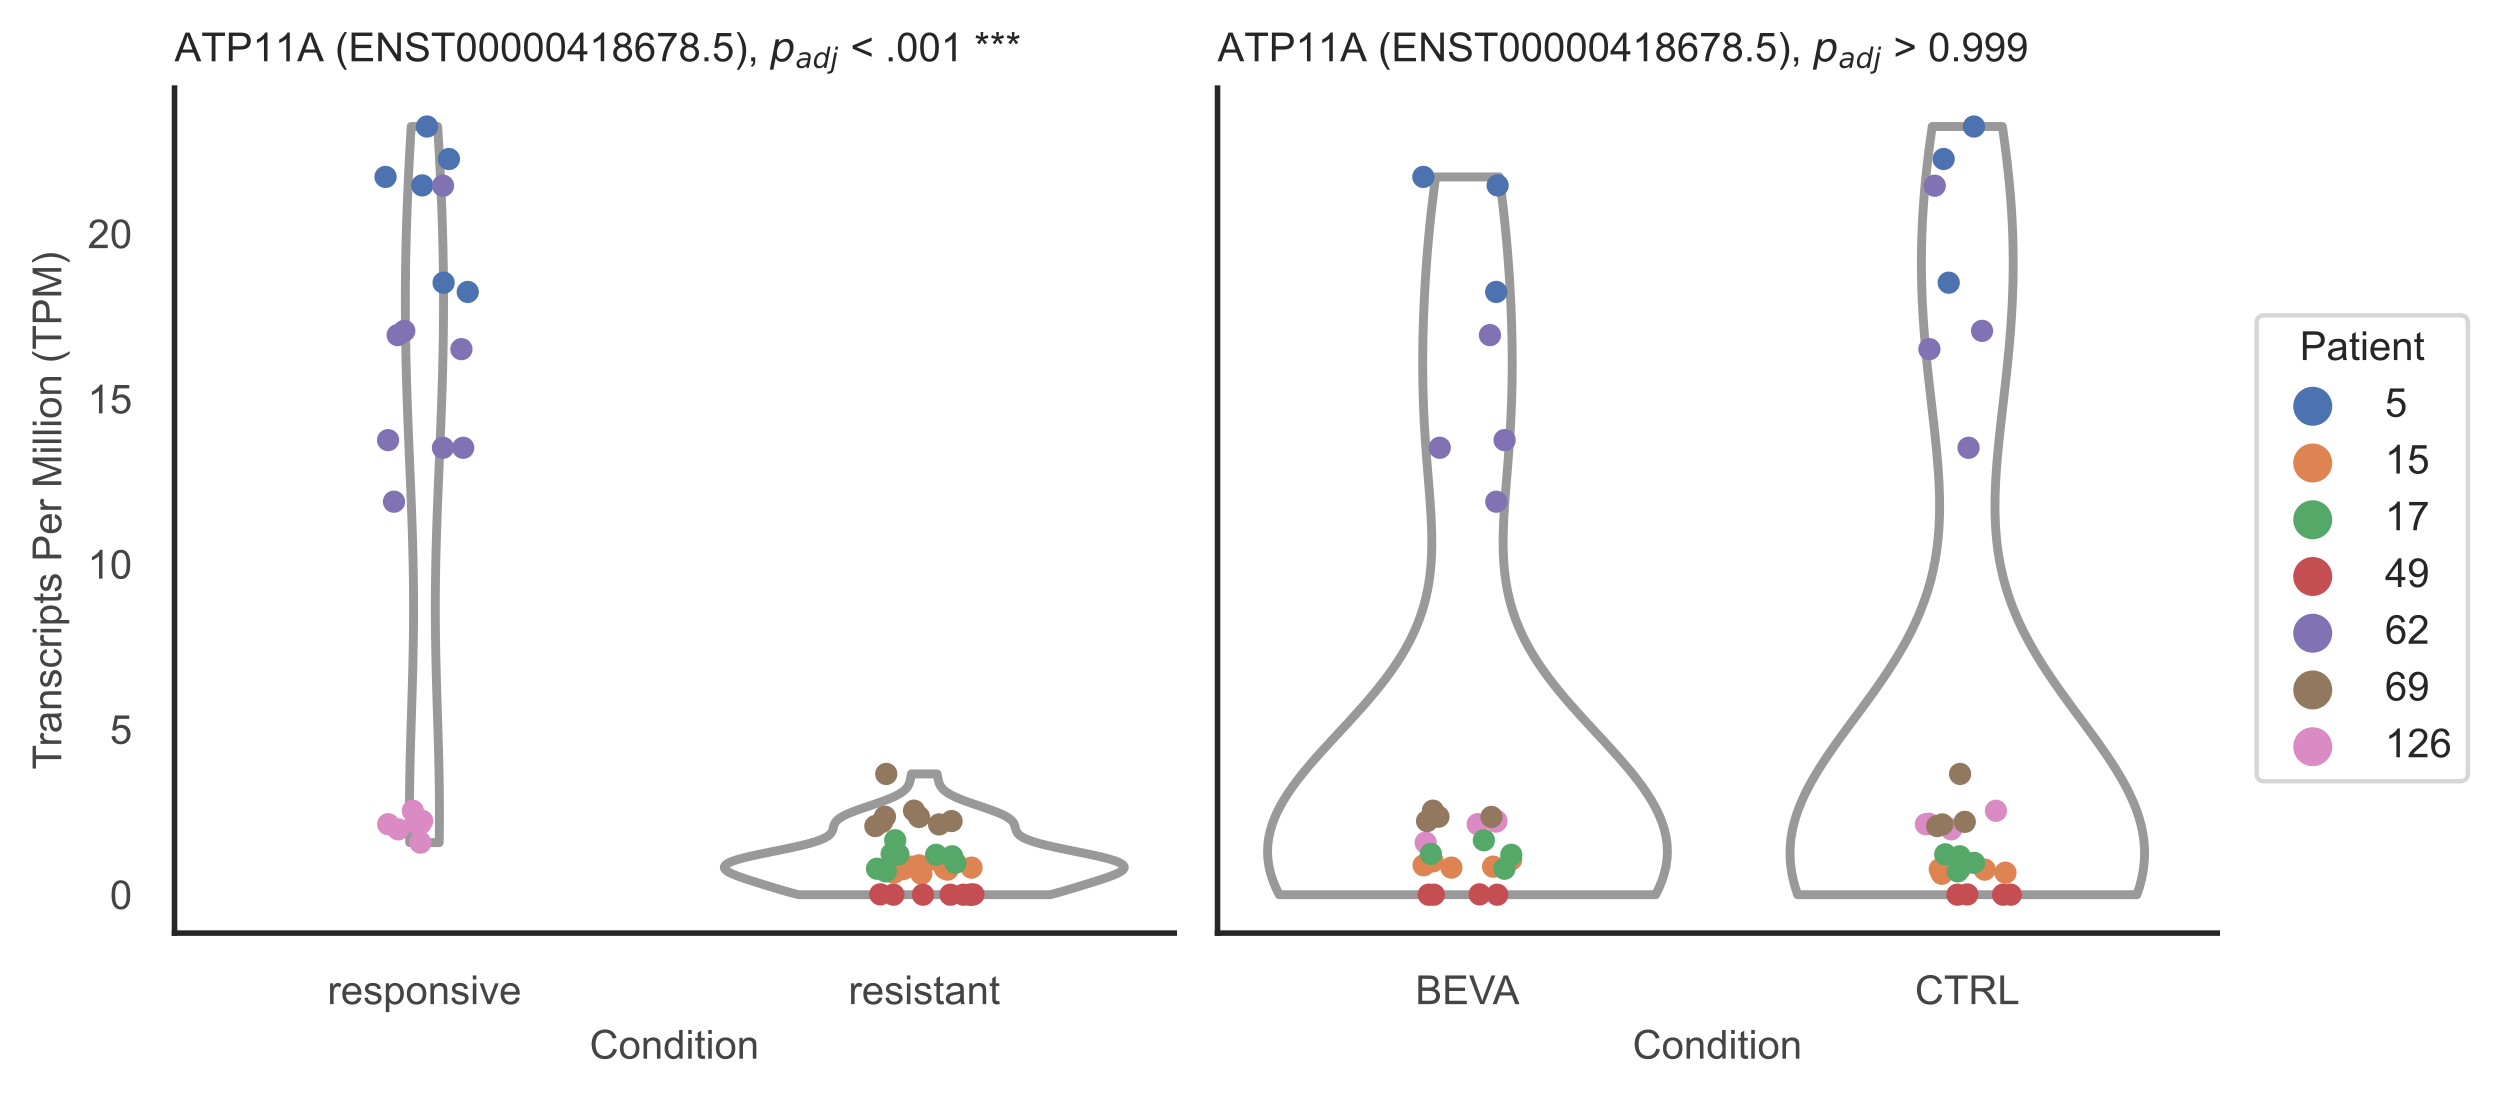 <?xml version="1.0" encoding="utf-8" standalone="no"?>
<!DOCTYPE svg PUBLIC "-//W3C//DTD SVG 1.1//EN"
  "http://www.w3.org/Graphics/SVG/1.1/DTD/svg11.dtd">
<!-- Created with matplotlib (https://matplotlib.org/) -->
<svg height="246.51pt" version="1.1" viewBox="0 0 560.895 246.51" width="560.895pt" xmlns="http://www.w3.org/2000/svg" xmlns:xlink="http://www.w3.org/1999/xlink">
 <defs>
  <style type="text/css">*{stroke-linecap:butt;stroke-linejoin:round;}</style>
 </defs>
 <g id="figure_1">
  <g id="patch_1">
   <path d="M 0 246.51 
L 560.895 246.51 
L 560.895 0 
L 0 0 
z
" style="fill:#ffffff;"/>
  </g>
  <g id="axes_1">
   <g id="patch_2">
    <path d="M 39.156 209.348 
L 263.444 209.348 
L 263.444 19.77 
L 39.156 19.77 
z
" style="fill:#ffffff;"/>
   </g>
   <g id="matplotlib.axis_1">
    <g id="xtick_1">
     <g id="text_1">
      <!-- responsive -->
      <g style="fill:#444444;" transform="translate(73.467 225.29)scale(0.09 -0.09)">
       <defs>
        <path d="M 6.5 0 
L 6.5 51.859 
L 14.406 51.859 
L 14.406 44 
Q 17.438 49.516 20 51.266 
Q 22.562 53.031 25.641 53.031 
Q 30.078 53.031 34.672 50.203 
L 31.641 42.047 
Q 28.422 43.953 25.203 43.953 
Q 22.312 43.953 20.016 42.219 
Q 17.719 40.484 16.75 37.406 
Q 15.281 32.719 15.281 27.156 
L 15.281 0 
z
" id="ArialMT-114"/>
        <path d="M 42.094 16.703 
L 51.172 15.578 
Q 49.031 7.625 43.219 3.219 
Q 37.406 -1.172 28.375 -1.172 
Q 17 -1.172 10.328 5.828 
Q 3.656 12.844 3.656 25.484 
Q 3.656 38.578 10.391 45.797 
Q 17.141 53.031 27.875 53.031 
Q 38.281 53.031 44.875 45.953 
Q 51.469 38.875 51.469 26.031 
Q 51.469 25.25 51.422 23.688 
L 12.75 23.688 
Q 13.234 15.141 17.578 10.594 
Q 21.922 6.062 28.422 6.062 
Q 33.25 6.062 36.672 8.594 
Q 40.094 11.141 42.094 16.703 
z
M 13.234 30.906 
L 42.188 30.906 
Q 41.609 37.453 38.875 40.719 
Q 34.672 45.797 27.984 45.797 
Q 21.922 45.797 17.797 41.75 
Q 13.672 37.703 13.234 30.906 
z
" id="ArialMT-101"/>
        <path d="M 3.078 15.484 
L 11.766 16.844 
Q 12.5 11.625 15.844 8.844 
Q 19.188 6.062 25.203 6.062 
Q 31.25 6.062 34.172 8.516 
Q 37.109 10.984 37.109 14.312 
Q 37.109 17.281 34.516 19 
Q 32.719 20.172 25.531 21.969 
Q 15.875 24.422 12.141 26.203 
Q 8.406 27.984 6.469 31.125 
Q 4.547 34.281 4.547 38.094 
Q 4.547 41.547 6.125 44.5 
Q 7.719 47.469 10.453 49.422 
Q 12.5 50.922 16.031 51.969 
Q 19.578 53.031 23.641 53.031 
Q 29.734 53.031 34.344 51.266 
Q 38.969 49.516 41.156 46.5 
Q 43.359 43.5 44.188 38.484 
L 35.594 37.312 
Q 35.016 41.312 32.203 43.547 
Q 29.391 45.797 24.266 45.797 
Q 18.219 45.797 15.625 43.797 
Q 13.031 41.797 13.031 39.109 
Q 13.031 37.406 14.109 36.031 
Q 15.188 34.625 17.484 33.688 
Q 18.797 33.203 25.25 31.453 
Q 34.578 28.953 38.25 27.359 
Q 41.938 25.781 44.031 22.75 
Q 46.141 19.734 46.141 15.234 
Q 46.141 10.844 43.578 6.953 
Q 41.016 3.078 36.172 0.953 
Q 31.344 -1.172 25.25 -1.172 
Q 15.141 -1.172 9.844 3.031 
Q 4.547 7.234 3.078 15.484 
z
" id="ArialMT-115"/>
        <path d="M 6.594 -19.875 
L 6.594 51.859 
L 14.594 51.859 
L 14.594 45.125 
Q 17.438 49.078 21 51.047 
Q 24.562 53.031 29.641 53.031 
Q 36.281 53.031 41.359 49.609 
Q 46.438 46.188 49.016 39.953 
Q 51.609 33.734 51.609 26.312 
Q 51.609 18.359 48.75 11.984 
Q 45.906 5.609 40.453 2.219 
Q 35.016 -1.172 29 -1.172 
Q 24.609 -1.172 21.109 0.688 
Q 17.625 2.547 15.375 5.375 
L 15.375 -19.875 
z
M 14.547 25.641 
Q 14.547 15.625 18.594 10.844 
Q 22.656 6.062 28.422 6.062 
Q 34.281 6.062 38.453 11.016 
Q 42.625 15.969 42.625 26.375 
Q 42.625 36.281 38.547 41.203 
Q 34.469 46.141 28.812 46.141 
Q 23.188 46.141 18.859 40.891 
Q 14.547 35.641 14.547 25.641 
z
" id="ArialMT-112"/>
        <path d="M 3.328 25.922 
Q 3.328 40.328 11.328 47.266 
Q 18.016 53.031 27.641 53.031 
Q 38.328 53.031 45.109 46.016 
Q 51.906 39.016 51.906 26.656 
Q 51.906 16.656 48.906 10.906 
Q 45.906 5.172 40.156 2 
Q 34.422 -1.172 27.641 -1.172 
Q 16.75 -1.172 10.031 5.812 
Q 3.328 12.797 3.328 25.922 
z
M 12.359 25.922 
Q 12.359 15.969 16.703 11.016 
Q 21.047 6.062 27.641 6.062 
Q 34.188 6.062 38.531 11.031 
Q 42.875 16.016 42.875 26.219 
Q 42.875 35.844 38.5 40.797 
Q 34.125 45.75 27.641 45.75 
Q 21.047 45.75 16.703 40.812 
Q 12.359 35.891 12.359 25.922 
z
" id="ArialMT-111"/>
        <path d="M 6.594 0 
L 6.594 51.859 
L 14.5 51.859 
L 14.5 44.484 
Q 20.219 53.031 31 53.031 
Q 35.688 53.031 39.625 51.344 
Q 43.562 49.656 45.516 46.922 
Q 47.469 44.188 48.25 40.438 
Q 48.734 37.984 48.734 31.891 
L 48.734 0 
L 39.938 0 
L 39.938 31.547 
Q 39.938 36.922 38.906 39.578 
Q 37.891 42.234 35.281 43.812 
Q 32.672 45.406 29.156 45.406 
Q 23.531 45.406 19.453 41.844 
Q 15.375 38.281 15.375 28.328 
L 15.375 0 
z
" id="ArialMT-110"/>
        <path d="M 6.641 61.469 
L 6.641 71.578 
L 15.438 71.578 
L 15.438 61.469 
z
M 6.641 0 
L 6.641 51.859 
L 15.438 51.859 
L 15.438 0 
z
" id="ArialMT-105"/>
        <path d="M 21 0 
L 1.266 51.859 
L 10.547 51.859 
L 21.688 20.797 
Q 23.484 15.766 25 10.359 
Q 26.172 14.453 28.266 20.219 
L 39.797 51.859 
L 48.828 51.859 
L 29.203 0 
z
" id="ArialMT-118"/>
       </defs>
       <use xlink:href="#ArialMT-114"/>
       <use x="33.301" xlink:href="#ArialMT-101"/>
       <use x="88.916" xlink:href="#ArialMT-115"/>
       <use x="138.916" xlink:href="#ArialMT-112"/>
       <use x="194.531" xlink:href="#ArialMT-111"/>
       <use x="250.146" xlink:href="#ArialMT-110"/>
       <use x="305.762" xlink:href="#ArialMT-115"/>
       <use x="355.762" xlink:href="#ArialMT-105"/>
       <use x="377.979" xlink:href="#ArialMT-118"/>
       <use x="427.979" xlink:href="#ArialMT-101"/>
      </g>
     </g>
    </g>
    <g id="xtick_2">
     <g id="text_2">
      <!-- resistant -->
      <g style="fill:#444444;" transform="translate(190.366 225.29)scale(0.09 -0.09)">
       <defs>
        <path d="M 25.781 7.859 
L 27.047 0.094 
Q 23.344 -0.688 20.406 -0.688 
Q 15.625 -0.688 12.984 0.828 
Q 10.359 2.344 9.281 4.812 
Q 8.203 7.281 8.203 15.188 
L 8.203 45.016 
L 1.766 45.016 
L 1.766 51.859 
L 8.203 51.859 
L 8.203 64.703 
L 16.938 69.969 
L 16.938 51.859 
L 25.781 51.859 
L 25.781 45.016 
L 16.938 45.016 
L 16.938 14.703 
Q 16.938 10.938 17.406 9.859 
Q 17.875 8.797 18.922 8.156 
Q 19.969 7.516 21.922 7.516 
Q 23.391 7.516 25.781 7.859 
z
" id="ArialMT-116"/>
        <path d="M 40.438 6.391 
Q 35.547 2.25 31.031 0.531 
Q 26.516 -1.172 21.344 -1.172 
Q 12.797 -1.172 8.203 3 
Q 3.609 7.172 3.609 13.672 
Q 3.609 17.484 5.344 20.625 
Q 7.078 23.781 9.891 25.688 
Q 12.703 27.594 16.219 28.562 
Q 18.797 29.25 24.031 29.891 
Q 34.672 31.156 39.703 32.906 
Q 39.75 34.719 39.75 35.203 
Q 39.75 40.578 37.25 42.781 
Q 33.891 45.75 27.25 45.75 
Q 21.047 45.75 18.094 43.578 
Q 15.141 41.406 13.719 35.891 
L 5.125 37.062 
Q 6.297 42.578 8.984 45.969 
Q 11.672 49.359 16.75 51.188 
Q 21.828 53.031 28.516 53.031 
Q 35.156 53.031 39.297 51.469 
Q 43.453 49.906 45.406 47.531 
Q 47.359 45.172 48.141 41.547 
Q 48.578 39.312 48.578 33.453 
L 48.578 21.734 
Q 48.578 9.469 49.141 6.219 
Q 49.703 2.984 51.375 0 
L 42.188 0 
Q 40.828 2.734 40.438 6.391 
z
M 39.703 26.031 
Q 34.906 24.078 25.344 22.703 
Q 19.922 21.922 17.672 20.938 
Q 15.438 19.969 14.203 18.094 
Q 12.984 16.219 12.984 13.922 
Q 12.984 10.406 15.641 8.062 
Q 18.312 5.719 23.438 5.719 
Q 28.516 5.719 32.469 7.938 
Q 36.422 10.156 38.281 14.016 
Q 39.703 17 39.703 22.797 
z
" id="ArialMT-97"/>
       </defs>
       <use xlink:href="#ArialMT-114"/>
       <use x="33.301" xlink:href="#ArialMT-101"/>
       <use x="88.916" xlink:href="#ArialMT-115"/>
       <use x="138.916" xlink:href="#ArialMT-105"/>
       <use x="161.133" xlink:href="#ArialMT-115"/>
       <use x="211.133" xlink:href="#ArialMT-116"/>
       <use x="238.916" xlink:href="#ArialMT-97"/>
       <use x="294.531" xlink:href="#ArialMT-110"/>
       <use x="350.146" xlink:href="#ArialMT-116"/>
      </g>
     </g>
    </g>
    <g id="text_3">
     <!-- Condition -->
     <g style="fill:#444444;" transform="translate(132.288 237.521)scale(0.09 -0.09)">
      <defs>
       <path d="M 58.797 25.094 
L 68.266 22.703 
Q 65.281 11.031 57.547 4.906 
Q 49.812 -1.219 38.625 -1.219 
Q 27.047 -1.219 19.797 3.484 
Q 12.547 8.203 8.766 17.141 
Q 4.984 26.078 4.984 36.328 
Q 4.984 47.516 9.25 55.828 
Q 13.531 64.156 21.406 68.469 
Q 29.297 72.797 38.766 72.797 
Q 49.516 72.797 56.828 67.328 
Q 64.156 61.859 67.047 51.953 
L 57.719 49.75 
Q 55.219 57.562 50.484 61.125 
Q 45.75 64.703 38.578 64.703 
Q 30.328 64.703 24.781 60.734 
Q 19.234 56.781 16.984 50.109 
Q 14.75 43.453 14.75 36.375 
Q 14.75 27.25 17.406 20.438 
Q 20.062 13.625 25.672 10.25 
Q 31.297 6.891 37.844 6.891 
Q 45.797 6.891 51.312 11.469 
Q 56.844 16.062 58.797 25.094 
z
" id="ArialMT-67"/>
       <path d="M 40.234 0 
L 40.234 6.547 
Q 35.297 -1.172 25.734 -1.172 
Q 19.531 -1.172 14.328 2.25 
Q 9.125 5.672 6.266 11.797 
Q 3.422 17.922 3.422 25.875 
Q 3.422 33.641 6 39.969 
Q 8.594 46.297 13.766 49.656 
Q 18.953 53.031 25.344 53.031 
Q 30.031 53.031 33.688 51.047 
Q 37.359 49.078 39.656 45.906 
L 39.656 71.578 
L 48.391 71.578 
L 48.391 0 
z
M 12.453 25.875 
Q 12.453 15.922 16.641 10.984 
Q 20.844 6.062 26.562 6.062 
Q 32.328 6.062 36.344 10.766 
Q 40.375 15.484 40.375 25.141 
Q 40.375 35.797 36.266 40.766 
Q 32.172 45.75 26.172 45.75 
Q 20.312 45.75 16.375 40.969 
Q 12.453 36.188 12.453 25.875 
z
" id="ArialMT-100"/>
      </defs>
      <use xlink:href="#ArialMT-67"/>
      <use x="72.217" xlink:href="#ArialMT-111"/>
      <use x="127.832" xlink:href="#ArialMT-110"/>
      <use x="183.447" xlink:href="#ArialMT-100"/>
      <use x="239.062" xlink:href="#ArialMT-105"/>
      <use x="261.279" xlink:href="#ArialMT-116"/>
      <use x="289.062" xlink:href="#ArialMT-105"/>
      <use x="311.279" xlink:href="#ArialMT-111"/>
      <use x="366.895" xlink:href="#ArialMT-110"/>
     </g>
    </g>
   </g>
   <g id="matplotlib.axis_2">
    <g id="ytick_1">
     <g id="text_4">
      <!-- 0 -->
      <g style="fill:#444444;" transform="translate(24.651 203.952)scale(0.09 -0.09)">
       <defs>
        <path d="M 4.156 35.297 
Q 4.156 48 6.766 55.734 
Q 9.375 63.484 14.516 67.672 
Q 19.672 71.875 27.484 71.875 
Q 33.25 71.875 37.594 69.547 
Q 41.938 67.234 44.766 62.859 
Q 47.609 58.5 49.219 52.219 
Q 50.828 45.953 50.828 35.297 
Q 50.828 22.703 48.234 14.969 
Q 45.656 7.234 40.5 3 
Q 35.359 -1.219 27.484 -1.219 
Q 17.141 -1.219 11.234 6.203 
Q 4.156 15.141 4.156 35.297 
z
M 13.188 35.297 
Q 13.188 17.672 17.312 11.828 
Q 21.438 6 27.484 6 
Q 33.547 6 37.672 11.859 
Q 41.797 17.719 41.797 35.297 
Q 41.797 52.984 37.672 58.781 
Q 33.547 64.594 27.391 64.594 
Q 21.344 64.594 17.719 59.469 
Q 13.188 52.938 13.188 35.297 
z
" id="ArialMT-48"/>
       </defs>
       <use xlink:href="#ArialMT-48"/>
      </g>
     </g>
    </g>
    <g id="ytick_2">
     <g id="text_5">
      <!-- 5 -->
      <g style="fill:#444444;" transform="translate(24.651 166.881)scale(0.09 -0.09)">
       <defs>
        <path d="M 4.156 18.75 
L 13.375 19.531 
Q 14.406 12.797 18.141 9.391 
Q 21.875 6 27.156 6 
Q 33.5 6 37.891 10.781 
Q 42.281 15.578 42.281 23.484 
Q 42.281 31 38.062 35.344 
Q 33.844 39.703 27 39.703 
Q 22.75 39.703 19.328 37.766 
Q 15.922 35.844 13.969 32.766 
L 5.719 33.844 
L 12.641 70.609 
L 48.25 70.609 
L 48.25 62.203 
L 19.672 62.203 
L 15.828 42.969 
Q 22.266 47.469 29.344 47.469 
Q 38.719 47.469 45.156 40.969 
Q 51.609 34.469 51.609 24.266 
Q 51.609 14.547 45.953 7.469 
Q 39.062 -1.219 27.156 -1.219 
Q 17.391 -1.219 11.203 4.25 
Q 5.031 9.719 4.156 18.75 
z
" id="ArialMT-53"/>
       </defs>
       <use xlink:href="#ArialMT-53"/>
      </g>
     </g>
    </g>
    <g id="ytick_3">
     <g id="text_6">
      <!-- 10 -->
      <g style="fill:#444444;" transform="translate(19.646 129.81)scale(0.09 -0.09)">
       <defs>
        <path d="M 37.25 0 
L 28.469 0 
L 28.469 56 
Q 25.297 52.984 20.141 49.953 
Q 14.984 46.922 10.891 45.406 
L 10.891 53.906 
Q 18.266 57.375 23.781 62.297 
Q 29.297 67.234 31.594 71.875 
L 37.25 71.875 
z
" id="ArialMT-49"/>
       </defs>
       <use xlink:href="#ArialMT-49"/>
       <use x="55.615" xlink:href="#ArialMT-48"/>
      </g>
     </g>
    </g>
    <g id="ytick_4">
     <g id="text_7">
      <!-- 15 -->
      <g style="fill:#444444;" transform="translate(19.646 92.739)scale(0.09 -0.09)">
       <use xlink:href="#ArialMT-49"/>
       <use x="55.615" xlink:href="#ArialMT-53"/>
      </g>
     </g>
    </g>
    <g id="ytick_5">
     <g id="text_8">
      <!-- 20 -->
      <g style="fill:#444444;" transform="translate(19.646 55.668)scale(0.09 -0.09)">
       <defs>
        <path d="M 50.344 8.453 
L 50.344 0 
L 3.031 0 
Q 2.938 3.172 4.047 6.109 
Q 5.859 10.938 9.828 15.625 
Q 13.812 20.312 21.344 26.469 
Q 33.016 36.031 37.109 41.625 
Q 41.219 47.219 41.219 52.203 
Q 41.219 57.422 37.469 61 
Q 33.734 64.594 27.734 64.594 
Q 21.391 64.594 17.578 60.781 
Q 13.766 56.984 13.719 50.25 
L 4.688 51.172 
Q 5.609 61.281 11.656 66.578 
Q 17.719 71.875 27.938 71.875 
Q 38.234 71.875 44.234 66.156 
Q 50.25 60.453 50.25 52 
Q 50.25 47.703 48.484 43.547 
Q 46.734 39.406 42.656 34.812 
Q 38.578 30.219 29.109 22.219 
Q 21.188 15.578 18.938 13.203 
Q 16.703 10.844 15.234 8.453 
z
" id="ArialMT-50"/>
       </defs>
       <use xlink:href="#ArialMT-50"/>
       <use x="55.615" xlink:href="#ArialMT-48"/>
      </g>
     </g>
    </g>
    <g id="text_9">
     <!-- Transcripts Per Million (TPM) -->
     <g style="fill:#444444;" transform="translate(13.752 172.644)rotate(-90)scale(0.09 -0.09)">
      <defs>
       <path d="M 25.922 0 
L 25.922 63.141 
L 2.344 63.141 
L 2.344 71.578 
L 59.078 71.578 
L 59.078 63.141 
L 35.406 63.141 
L 35.406 0 
z
" id="ArialMT-84"/>
       <path d="M 40.438 19 
L 49.078 17.875 
Q 47.656 8.938 41.812 3.875 
Q 35.984 -1.172 27.484 -1.172 
Q 16.844 -1.172 10.375 5.781 
Q 3.906 12.75 3.906 25.734 
Q 3.906 34.125 6.688 40.422 
Q 9.469 46.734 15.156 49.875 
Q 20.844 53.031 27.547 53.031 
Q 35.984 53.031 41.359 48.75 
Q 46.734 44.484 48.25 36.625 
L 39.703 35.297 
Q 38.484 40.531 35.375 43.156 
Q 32.281 45.797 27.875 45.797 
Q 21.234 45.797 17.078 41.031 
Q 12.938 36.281 12.938 25.984 
Q 12.938 15.531 16.938 10.797 
Q 20.953 6.062 27.391 6.062 
Q 32.562 6.062 36.031 9.234 
Q 39.5 12.406 40.438 19 
z
" id="ArialMT-99"/>
       <path id="ArialMT-32"/>
       <path d="M 7.719 0 
L 7.719 71.578 
L 34.719 71.578 
Q 41.844 71.578 45.609 70.906 
Q 50.875 70.016 54.438 67.547 
Q 58.016 65.094 60.188 60.641 
Q 62.359 56.203 62.359 50.875 
Q 62.359 41.75 56.547 35.422 
Q 50.734 29.109 35.547 29.109 
L 17.188 29.109 
L 17.188 0 
z
M 17.188 37.547 
L 35.688 37.547 
Q 44.875 37.547 48.734 40.969 
Q 52.594 44.391 52.594 50.594 
Q 52.594 55.078 50.312 58.266 
Q 48.047 61.469 44.344 62.5 
Q 41.938 63.141 35.5 63.141 
L 17.188 63.141 
z
" id="ArialMT-80"/>
       <path d="M 7.422 0 
L 7.422 71.578 
L 21.688 71.578 
L 38.625 20.906 
Q 40.969 13.812 42.047 10.297 
Q 43.266 14.203 45.844 21.781 
L 62.984 71.578 
L 75.734 71.578 
L 75.734 0 
L 66.609 0 
L 66.609 59.906 
L 45.797 0 
L 37.25 0 
L 16.547 60.938 
L 16.547 0 
z
" id="ArialMT-77"/>
       <path d="M 6.391 0 
L 6.391 71.578 
L 15.188 71.578 
L 15.188 0 
z
" id="ArialMT-108"/>
       <path d="M 23.391 -21.047 
Q 16.109 -11.859 11.078 0.438 
Q 6.062 12.75 6.062 25.922 
Q 6.062 37.547 9.812 48.188 
Q 14.203 60.547 23.391 72.797 
L 29.688 72.797 
Q 23.781 62.641 21.875 58.297 
Q 18.891 51.562 17.188 44.234 
Q 15.094 35.109 15.094 25.875 
Q 15.094 2.391 29.688 -21.047 
z
" id="ArialMT-40"/>
       <path d="M 12.359 -21.047 
L 6.062 -21.047 
Q 20.656 2.391 20.656 25.875 
Q 20.656 35.062 18.562 44.094 
Q 16.891 51.422 13.922 58.156 
Q 12.016 62.547 6.062 72.797 
L 12.359 72.797 
Q 21.531 60.547 25.922 48.188 
Q 29.688 37.547 29.688 25.922 
Q 29.688 12.75 24.625 0.438 
Q 19.578 -11.859 12.359 -21.047 
z
" id="ArialMT-41"/>
      </defs>
      <use xlink:href="#ArialMT-84"/>
      <use x="57.334" xlink:href="#ArialMT-114"/>
      <use x="90.635" xlink:href="#ArialMT-97"/>
      <use x="146.25" xlink:href="#ArialMT-110"/>
      <use x="201.865" xlink:href="#ArialMT-115"/>
      <use x="251.865" xlink:href="#ArialMT-99"/>
      <use x="301.865" xlink:href="#ArialMT-114"/>
      <use x="335.166" xlink:href="#ArialMT-105"/>
      <use x="357.383" xlink:href="#ArialMT-112"/>
      <use x="412.998" xlink:href="#ArialMT-116"/>
      <use x="440.781" xlink:href="#ArialMT-115"/>
      <use x="490.781" xlink:href="#ArialMT-32"/>
      <use x="518.564" xlink:href="#ArialMT-80"/>
      <use x="585.264" xlink:href="#ArialMT-101"/>
      <use x="640.879" xlink:href="#ArialMT-114"/>
      <use x="674.18" xlink:href="#ArialMT-32"/>
      <use x="701.963" xlink:href="#ArialMT-77"/>
      <use x="785.264" xlink:href="#ArialMT-105"/>
      <use x="807.48" xlink:href="#ArialMT-108"/>
      <use x="829.697" xlink:href="#ArialMT-108"/>
      <use x="851.914" xlink:href="#ArialMT-105"/>
      <use x="874.131" xlink:href="#ArialMT-111"/>
      <use x="929.746" xlink:href="#ArialMT-110"/>
      <use x="985.361" xlink:href="#ArialMT-32"/>
      <use x="1013.145" xlink:href="#ArialMT-40"/>
      <use x="1046.445" xlink:href="#ArialMT-84"/>
      <use x="1107.529" xlink:href="#ArialMT-80"/>
      <use x="1174.229" xlink:href="#ArialMT-77"/>
      <use x="1257.529" xlink:href="#ArialMT-41"/>
     </g>
    </g>
   </g>
   <g id="PolyCollection_1">
    <defs>
     <path d="M 98.535 -57.464 
L 91.92 -57.464 
L 91.896 -59.086 
L 91.878 -60.709 
L 91.868 -62.332 
L 91.864 -63.955 
L 91.866 -65.578 
L 91.875 -67.2 
L 91.889 -68.823 
L 91.91 -70.446 
L 91.935 -72.069 
L 91.966 -73.692 
L 92.001 -75.315 
L 92.04 -76.937 
L 92.082 -78.56 
L 92.127 -80.183 
L 92.175 -81.806 
L 92.224 -83.429 
L 92.274 -85.051 
L 92.325 -86.674 
L 92.376 -88.297 
L 92.426 -89.92 
L 92.474 -91.543 
L 92.521 -93.166 
L 92.565 -94.788 
L 92.607 -96.411 
L 92.645 -98.034 
L 92.679 -99.657 
L 92.71 -101.28 
L 92.735 -102.902 
L 92.756 -104.525 
L 92.772 -106.148 
L 92.783 -107.771 
L 92.788 -109.394 
L 92.788 -111.017 
L 92.782 -112.639 
L 92.771 -114.262 
L 92.755 -115.885 
L 92.733 -117.508 
L 92.706 -119.131 
L 92.674 -120.753 
L 92.637 -122.376 
L 92.595 -123.999 
L 92.55 -125.622 
L 92.5 -127.245 
L 92.447 -128.868 
L 92.391 -130.49 
L 92.332 -132.113 
L 92.27 -133.736 
L 92.206 -135.359 
L 92.141 -136.982 
L 92.074 -138.604 
L 92.006 -140.227 
L 91.938 -141.85 
L 91.869 -143.473 
L 91.801 -145.096 
L 91.734 -146.719 
L 91.667 -148.341 
L 91.602 -149.964 
L 91.538 -151.587 
L 91.476 -153.21 
L 91.417 -154.833 
L 91.36 -156.455 
L 91.306 -158.078 
L 91.255 -159.701 
L 91.207 -161.324 
L 91.163 -162.947 
L 91.122 -164.57 
L 91.085 -166.192 
L 91.052 -167.815 
L 91.024 -169.438 
L 90.999 -171.061 
L 90.979 -172.684 
L 90.964 -174.306 
L 90.953 -175.929 
L 90.947 -177.552 
L 90.946 -179.175 
L 90.949 -180.798 
L 90.957 -182.421 
L 90.971 -184.043 
L 90.989 -185.666 
L 91.011 -187.289 
L 91.039 -188.912 
L 91.072 -190.535 
L 91.109 -192.157 
L 91.151 -193.78 
L 91.197 -195.403 
L 91.248 -197.026 
L 91.304 -198.649 
L 91.363 -200.271 
L 91.427 -201.894 
L 91.495 -203.517 
L 91.566 -205.14 
L 91.642 -206.763 
L 91.72 -208.386 
L 91.802 -210.008 
L 91.887 -211.631 
L 91.974 -213.254 
L 92.064 -214.877 
L 92.157 -216.5 
L 92.251 -218.122 
L 98.205 -218.122 
L 98.205 -218.122 
L 98.299 -216.5 
L 98.391 -214.877 
L 98.481 -213.254 
L 98.569 -211.631 
L 98.653 -210.008 
L 98.735 -208.386 
L 98.814 -206.763 
L 98.889 -205.14 
L 98.96 -203.517 
L 99.028 -201.894 
L 99.092 -200.271 
L 99.152 -198.649 
L 99.207 -197.026 
L 99.258 -195.403 
L 99.305 -193.78 
L 99.347 -192.157 
L 99.384 -190.535 
L 99.416 -188.912 
L 99.444 -187.289 
L 99.467 -185.666 
L 99.485 -184.043 
L 99.498 -182.421 
L 99.506 -180.798 
L 99.51 -179.175 
L 99.508 -177.552 
L 99.502 -175.929 
L 99.491 -174.306 
L 99.476 -172.684 
L 99.456 -171.061 
L 99.432 -169.438 
L 99.403 -167.815 
L 99.37 -166.192 
L 99.333 -164.57 
L 99.293 -162.947 
L 99.248 -161.324 
L 99.201 -159.701 
L 99.149 -158.078 
L 99.095 -156.455 
L 99.038 -154.833 
L 98.979 -153.21 
L 98.917 -151.587 
L 98.853 -149.964 
L 98.788 -148.341 
L 98.722 -146.719 
L 98.654 -145.096 
L 98.586 -143.473 
L 98.517 -141.85 
L 98.449 -140.227 
L 98.381 -138.604 
L 98.315 -136.982 
L 98.249 -135.359 
L 98.185 -133.736 
L 98.124 -132.113 
L 98.064 -130.49 
L 98.008 -128.868 
L 97.955 -127.245 
L 97.905 -125.622 
L 97.86 -123.999 
L 97.818 -122.376 
L 97.782 -120.753 
L 97.75 -119.131 
L 97.723 -117.508 
L 97.701 -115.885 
L 97.684 -114.262 
L 97.673 -112.639 
L 97.667 -111.017 
L 97.667 -109.394 
L 97.673 -107.771 
L 97.683 -106.148 
L 97.699 -104.525 
L 97.72 -102.902 
L 97.746 -101.28 
L 97.776 -99.657 
L 97.81 -98.034 
L 97.848 -96.411 
L 97.89 -94.788 
L 97.934 -93.166 
L 97.981 -91.543 
L 98.03 -89.92 
L 98.08 -88.297 
L 98.13 -86.674 
L 98.181 -85.051 
L 98.231 -83.429 
L 98.28 -81.806 
L 98.328 -80.183 
L 98.373 -78.56 
L 98.416 -76.937 
L 98.454 -75.315 
L 98.49 -73.692 
L 98.52 -72.069 
L 98.546 -70.446 
L 98.566 -68.823 
L 98.581 -67.2 
L 98.589 -65.578 
L 98.592 -63.955 
L 98.588 -62.332 
L 98.577 -60.709 
L 98.56 -59.086 
L 98.535 -57.464 
z
" id="mb12f24336f" style="stroke:#999999;stroke-width:2;"/>
    </defs>
    <g clip-path="url(#p469061a118)">
     <use style="fill:#ffffff;stroke:#999999;stroke-width:2;" x="0" xlink:href="#mb12f24336f" y="246.51"/>
    </g>
   </g>
   <g id="PolyCollection_2">
    <defs>
     <path d="M 235.63 -45.779 
L 179.113 -45.779 
L 178.084 -46.052 
L 177.087 -46.326 
L 176.12 -46.6 
L 175.179 -46.873 
L 174.257 -47.147 
L 173.35 -47.421 
L 172.454 -47.694 
L 171.567 -47.968 
L 170.686 -48.242 
L 169.812 -48.515 
L 168.946 -48.789 
L 168.094 -49.063 
L 167.261 -49.336 
L 166.457 -49.61 
L 165.692 -49.884 
L 164.977 -50.157 
L 164.327 -50.431 
L 163.754 -50.705 
L 163.274 -50.978 
L 162.899 -51.252 
L 162.642 -51.526 
L 162.514 -51.799 
L 162.525 -52.073 
L 162.68 -52.347 
L 162.983 -52.62 
L 163.436 -52.894 
L 164.035 -53.168 
L 164.775 -53.441 
L 165.647 -53.715 
L 166.639 -53.989 
L 167.738 -54.262 
L 168.926 -54.536 
L 170.187 -54.81 
L 171.499 -55.083 
L 172.843 -55.357 
L 174.199 -55.631 
L 175.547 -55.904 
L 176.866 -56.178 
L 178.141 -56.452 
L 179.354 -56.725 
L 180.491 -56.999 
L 181.541 -57.273 
L 182.496 -57.546 
L 183.348 -57.82 
L 184.096 -58.094 
L 184.738 -58.367 
L 185.278 -58.641 
L 185.721 -58.915 
L 186.074 -59.188 
L 186.347 -59.462 
L 186.551 -59.736 
L 186.7 -60.009 
L 186.806 -60.283 
L 186.886 -60.557 
L 186.952 -60.83 
L 187.02 -61.104 
L 187.103 -61.378 
L 187.213 -61.651 
L 187.362 -61.925 
L 187.558 -62.199 
L 187.811 -62.472 
L 188.124 -62.746 
L 188.502 -63.02 
L 188.946 -63.293 
L 189.455 -63.567 
L 190.026 -63.841 
L 190.655 -64.114 
L 191.336 -64.388 
L 192.062 -64.662 
L 192.823 -64.935 
L 193.611 -65.209 
L 194.416 -65.483 
L 195.228 -65.756 
L 196.037 -66.03 
L 196.834 -66.304 
L 197.611 -66.577 
L 198.358 -66.851 
L 199.07 -67.125 
L 199.741 -67.398 
L 200.365 -67.672 
L 200.939 -67.945 
L 201.461 -68.219 
L 201.93 -68.493 
L 202.347 -68.766 
L 202.711 -69.04 
L 203.026 -69.314 
L 203.295 -69.587 
L 203.521 -69.861 
L 203.708 -70.135 
L 203.861 -70.408 
L 203.984 -70.682 
L 204.084 -70.956 
L 204.164 -71.229 
L 204.231 -71.503 
L 204.287 -71.777 
L 204.338 -72.05 
L 204.386 -72.324 
L 204.437 -72.598 
L 204.491 -72.871 
L 210.252 -72.871 
L 210.252 -72.871 
L 210.307 -72.598 
L 210.357 -72.324 
L 210.406 -72.05 
L 210.457 -71.777 
L 210.513 -71.503 
L 210.579 -71.229 
L 210.659 -70.956 
L 210.759 -70.682 
L 210.883 -70.408 
L 211.036 -70.135 
L 211.223 -69.861 
L 211.448 -69.587 
L 211.717 -69.314 
L 212.032 -69.04 
L 212.397 -68.766 
L 212.813 -68.493 
L 213.282 -68.219 
L 213.805 -67.945 
L 214.379 -67.672 
L 215.003 -67.398 
L 215.673 -67.125 
L 216.385 -66.851 
L 217.133 -66.577 
L 217.909 -66.304 
L 218.707 -66.03 
L 219.516 -65.756 
L 220.328 -65.483 
L 221.133 -65.209 
L 221.921 -64.935 
L 222.682 -64.662 
L 223.407 -64.388 
L 224.088 -64.114 
L 224.717 -63.841 
L 225.289 -63.567 
L 225.798 -63.293 
L 226.241 -63.02 
L 226.619 -62.746 
L 226.933 -62.472 
L 227.185 -62.199 
L 227.382 -61.925 
L 227.53 -61.651 
L 227.641 -61.378 
L 227.723 -61.104 
L 227.791 -60.83 
L 227.858 -60.557 
L 227.937 -60.283 
L 228.044 -60.009 
L 228.192 -59.736 
L 228.397 -59.462 
L 228.669 -59.188 
L 229.022 -58.915 
L 229.465 -58.641 
L 230.005 -58.367 
L 230.647 -58.094 
L 231.395 -57.82 
L 232.248 -57.546 
L 233.202 -57.273 
L 234.253 -56.999 
L 235.39 -56.725 
L 236.603 -56.452 
L 237.877 -56.178 
L 239.197 -55.904 
L 240.544 -55.631 
L 241.9 -55.357 
L 243.245 -55.083 
L 244.557 -54.81 
L 245.817 -54.536 
L 247.006 -54.262 
L 248.104 -53.989 
L 249.097 -53.715 
L 249.969 -53.441 
L 250.709 -53.168 
L 251.308 -52.894 
L 251.76 -52.62 
L 252.064 -52.347 
L 252.219 -52.073 
L 252.229 -51.799 
L 252.102 -51.526 
L 251.845 -51.252 
L 251.47 -50.978 
L 250.989 -50.705 
L 250.417 -50.431 
L 249.766 -50.157 
L 249.052 -49.884 
L 248.286 -49.61 
L 247.482 -49.336 
L 246.65 -49.063 
L 245.797 -48.789 
L 244.932 -48.515 
L 244.057 -48.242 
L 243.176 -47.968 
L 242.289 -47.694 
L 241.393 -47.421 
L 240.487 -47.147 
L 239.565 -46.873 
L 238.623 -46.6 
L 237.656 -46.326 
L 236.66 -46.052 
L 235.63 -45.779 
z
" id="m321c48a0c4" style="stroke:#999999;stroke-width:2;"/>
    </defs>
    <g clip-path="url(#p469061a118)">
     <use style="fill:#ffffff;stroke:#999999;stroke-width:2;" x="0" xlink:href="#m321c48a0c4" y="246.51"/>
    </g>
   </g>
   <g id="PathCollection_1"/>
   <g id="PathCollection_2"/>
   <g id="PathCollection_3"/>
   <g id="PathCollection_4"/>
   <g id="PathCollection_5"/>
   <g id="PathCollection_6"/>
   <g id="PathCollection_7"/>
   <g id="patch_3">
    <path d="M 39.156 209.348 
L 39.156 19.77 
" style="fill:none;stroke:#262626;stroke-linecap:square;stroke-linejoin:miter;stroke-width:1.25;"/>
   </g>
   <g id="patch_4">
    <path d="M 39.156 209.348 
L 263.444 209.348 
" style="fill:none;stroke:#262626;stroke-linecap:square;stroke-linejoin:miter;stroke-width:1.25;"/>
   </g>
   <g id="PathCollection_8">
    <defs>
     <path d="M 0 2.5 
C 0.663 2.5 1.299 2.237 1.768 1.768 
C 2.237 1.299 2.5 0.663 2.5 -0 
C 2.5 -0.663 2.237 -1.299 1.768 -1.768 
C 1.299 -2.237 0.663 -2.5 0 -2.5 
C -0.663 -2.5 -1.299 -2.237 -1.768 -1.768 
C -2.237 -1.299 -2.5 -0.663 -2.5 0 
C -2.5 0.663 -2.237 1.299 -1.768 1.768 
C -1.299 2.237 -0.663 2.5 0 2.5 
z
" id="C0_0_ca81c4012a"/>
    </defs>
    <g clip-path="url(#p469061a118)">
     <use style="fill:#da8bc3;" x="93.253" xlink:href="#C0_0_ca81c4012a" y="184.332"/>
    </g>
    <g clip-path="url(#p469061a118)">
     <use style="fill:#da8bc3;" x="93.836" xlink:href="#C0_0_ca81c4012a" y="184.908"/>
    </g>
    <g clip-path="url(#p469061a118)">
     <use style="fill:#da8bc3;" x="94.717" xlink:href="#C0_0_ca81c4012a" y="184.159"/>
    </g>
    <g clip-path="url(#p469061a118)">
     <use style="fill:#da8bc3;" x="94.313" xlink:href="#C0_0_ca81c4012a" y="189.046"/>
    </g>
    <g clip-path="url(#p469061a118)">
     <use style="fill:#da8bc3;" x="87.092" xlink:href="#C0_0_ca81c4012a" y="184.919"/>
    </g>
    <g clip-path="url(#p469061a118)">
     <use style="fill:#da8bc3;" x="89.337" xlink:href="#C0_0_ca81c4012a" y="186.065"/>
    </g>
    <g clip-path="url(#p469061a118)">
     <use style="fill:#da8bc3;" x="92.615" xlink:href="#C0_0_ca81c4012a" y="181.905"/>
    </g>
    <g clip-path="url(#p469061a118)">
     <use style="fill:#da8bc3;" x="94.297" xlink:href="#C0_0_ca81c4012a" y="184.827"/>
    </g>
    <g clip-path="url(#p469061a118)">
     <use style="fill:#4c72b0;" x="94.735" xlink:href="#C0_0_ca81c4012a" y="41.599"/>
    </g>
    <g clip-path="url(#p469061a118)">
     <use style="fill:#4c72b0;" x="86.499" xlink:href="#C0_0_ca81c4012a" y="39.691"/>
    </g>
    <g clip-path="url(#p469061a118)">
     <use style="fill:#4c72b0;" x="104.942" xlink:href="#C0_0_ca81c4012a" y="65.497"/>
    </g>
    <g clip-path="url(#p469061a118)">
     <use style="fill:#4c72b0;" x="100.718" xlink:href="#C0_0_ca81c4012a" y="35.675"/>
    </g>
    <g clip-path="url(#p469061a118)">
     <use style="fill:#4c72b0;" x="99.528" xlink:href="#C0_0_ca81c4012a" y="63.424"/>
    </g>
    <g clip-path="url(#p469061a118)">
     <use style="fill:#4c72b0;" x="95.802" xlink:href="#C0_0_ca81c4012a" y="28.387"/>
    </g>
    <g clip-path="url(#p469061a118)">
     <use style="fill:#8172b3;" x="88.394" xlink:href="#C0_0_ca81c4012a" y="112.56"/>
    </g>
    <g clip-path="url(#p469061a118)">
     <use style="fill:#8172b3;" x="103.922" xlink:href="#C0_0_ca81c4012a" y="100.464"/>
    </g>
    <g clip-path="url(#p469061a118)">
     <use style="fill:#8172b3;" x="87.064" xlink:href="#C0_0_ca81c4012a" y="98.747"/>
    </g>
    <g clip-path="url(#p469061a118)">
     <use style="fill:#8172b3;" x="89.22" xlink:href="#C0_0_ca81c4012a" y="75.182"/>
    </g>
    <g clip-path="url(#p469061a118)">
     <use style="fill:#8172b3;" x="90.703" xlink:href="#C0_0_ca81c4012a" y="74.231"/>
    </g>
    <g clip-path="url(#p469061a118)">
     <use style="fill:#8172b3;" x="99.377" xlink:href="#C0_0_ca81c4012a" y="100.463"/>
    </g>
    <g clip-path="url(#p469061a118)">
     <use style="fill:#8172b3;" x="103.522" xlink:href="#C0_0_ca81c4012a" y="78.33"/>
    </g>
    <g clip-path="url(#p469061a118)">
     <use style="fill:#8172b3;" x="99.396" xlink:href="#C0_0_ca81c4012a" y="41.667"/>
    </g>
   </g>
   <g id="PathCollection_9">
    <defs>
     <path d="M 0 2.5 
C 0.663 2.5 1.299 2.237 1.768 1.768 
C 2.237 1.299 2.5 0.663 2.5 -0 
C 2.5 -0.663 2.237 -1.299 1.768 -1.768 
C 1.299 -2.237 0.663 -2.5 0 -2.5 
C -0.663 -2.5 -1.299 -2.237 -1.768 -1.768 
C -2.237 -1.299 -2.5 -0.663 -2.5 0 
C -2.5 0.663 -2.237 1.299 -1.768 1.768 
C -1.299 2.237 -0.663 2.5 0 2.5 
z
" id="C1_0_d632731337"/>
    </defs>
    <g clip-path="url(#p469061a118)">
     <use style="fill:#dd8452;" x="217.97" xlink:href="#C1_0_d632731337" y="194.657"/>
    </g>
    <g clip-path="url(#p469061a118)">
     <use style="fill:#dd8452;" x="206.187" xlink:href="#C1_0_d632731337" y="194.146"/>
    </g>
    <g clip-path="url(#p469061a118)">
     <use style="fill:#dd8452;" x="209.876" xlink:href="#C1_0_d632731337" y="192.856"/>
    </g>
    <g clip-path="url(#p469061a118)">
     <use style="fill:#dd8452;" x="204.458" xlink:href="#C1_0_d632731337" y="194.442"/>
    </g>
    <g clip-path="url(#p469061a118)">
     <use style="fill:#dd8452;" x="201.663" xlink:href="#C1_0_d632731337" y="193.259"/>
    </g>
    <g clip-path="url(#p469061a118)">
     <use style="fill:#dd8452;" x="200.557" xlink:href="#C1_0_d632731337" y="195.796"/>
    </g>
    <g clip-path="url(#p469061a118)">
     <use style="fill:#dd8452;" x="211.975" xlink:href="#C1_0_d632731337" y="194.79"/>
    </g>
    <g clip-path="url(#p469061a118)">
     <use style="fill:#dd8452;" x="206.714" xlink:href="#C1_0_d632731337" y="196.034"/>
    </g>
    <g clip-path="url(#p469061a118)">
     <use style="fill:#dd8452;" x="212.6" xlink:href="#C1_0_d632731337" y="195.104"/>
    </g>
    <g clip-path="url(#p469061a118)">
     <use style="fill:#dd8452;" x="202.562" xlink:href="#C1_0_d632731337" y="195.011"/>
    </g>
    <g clip-path="url(#p469061a118)">
     <use style="fill:#55a868;" x="200.848" xlink:href="#C1_0_d632731337" y="188.517"/>
    </g>
    <g clip-path="url(#p469061a118)">
     <use style="fill:#55a868;" x="200.043" xlink:href="#C1_0_d632731337" y="191.585"/>
    </g>
    <g clip-path="url(#p469061a118)">
     <use style="fill:#55a868;" x="210.036" xlink:href="#C1_0_d632731337" y="191.778"/>
    </g>
    <g clip-path="url(#p469061a118)">
     <use style="fill:#55a868;" x="196.765" xlink:href="#C1_0_d632731337" y="194.907"/>
    </g>
    <g clip-path="url(#p469061a118)">
     <use style="fill:#55a868;" x="201.559" xlink:href="#C1_0_d632731337" y="191.673"/>
    </g>
    <g clip-path="url(#p469061a118)">
     <use style="fill:#55a868;" x="213.619" xlink:href="#C1_0_d632731337" y="192.118"/>
    </g>
    <g clip-path="url(#p469061a118)">
     <use style="fill:#55a868;" x="214.348" xlink:href="#C1_0_d632731337" y="193.583"/>
    </g>
    <g clip-path="url(#p469061a118)">
     <use style="fill:#55a868;" x="198.732" xlink:href="#C1_0_d632731337" y="195.495"/>
    </g>
    <g clip-path="url(#p469061a118)">
     <use style="fill:#c44e52;" x="207.079" xlink:href="#C1_0_d632731337" y="200.731"/>
    </g>
    <g clip-path="url(#p469061a118)">
     <use style="fill:#c44e52;" x="217.577" xlink:href="#C1_0_d632731337" y="200.731"/>
    </g>
    <g clip-path="url(#p469061a118)">
     <use style="fill:#c44e52;" x="197.494" xlink:href="#C1_0_d632731337" y="200.653"/>
    </g>
    <g clip-path="url(#p469061a118)">
     <use style="fill:#c44e52;" x="213.241" xlink:href="#C1_0_d632731337" y="200.731"/>
    </g>
    <g clip-path="url(#p469061a118)">
     <use style="fill:#c44e52;" x="218" xlink:href="#C1_0_d632731337" y="200.731"/>
    </g>
    <g clip-path="url(#p469061a118)">
     <use style="fill:#c44e52;" x="218.39" xlink:href="#C1_0_d632731337" y="200.671"/>
    </g>
    <g clip-path="url(#p469061a118)">
     <use style="fill:#c44e52;" x="216.139" xlink:href="#C1_0_d632731337" y="200.731"/>
    </g>
    <g clip-path="url(#p469061a118)">
     <use style="fill:#c44e52;" x="200.447" xlink:href="#C1_0_d632731337" y="200.731"/>
    </g>
    <g clip-path="url(#p469061a118)">
     <use style="fill:#937860;" x="213.495" xlink:href="#C1_0_d632731337" y="184.215"/>
    </g>
    <g clip-path="url(#p469061a118)">
     <use style="fill:#937860;" x="206.189" xlink:href="#C1_0_d632731337" y="183.285"/>
    </g>
    <g clip-path="url(#p469061a118)">
     <use style="fill:#937860;" x="205.07" xlink:href="#C1_0_d632731337" y="181.878"/>
    </g>
    <g clip-path="url(#p469061a118)">
     <use style="fill:#937860;" x="198.543" xlink:href="#C1_0_d632731337" y="183.237"/>
    </g>
    <g clip-path="url(#p469061a118)">
     <use style="fill:#937860;" x="210.69" xlink:href="#C1_0_d632731337" y="184.967"/>
    </g>
    <g clip-path="url(#p469061a118)">
     <use style="fill:#937860;" x="197.901" xlink:href="#C1_0_d632731337" y="184.389"/>
    </g>
    <g clip-path="url(#p469061a118)">
     <use style="fill:#937860;" x="196.398" xlink:href="#C1_0_d632731337" y="185.336"/>
    </g>
    <g clip-path="url(#p469061a118)">
     <use style="fill:#937860;" x="198.838" xlink:href="#C1_0_d632731337" y="173.638"/>
    </g>
   </g>
   <g id="text_10">
    <!-- ATP11A (ENST00000418678.5), $p_{adj}$ &lt; .001 *** -->
    <g style="fill:#262626;" transform="translate(39.156 13.77)scale(0.09 -0.09)">
     <defs>
      <path d="M -0.141 0 
L 27.344 71.578 
L 37.547 71.578 
L 66.844 0 
L 56.062 0 
L 47.703 21.688 
L 17.781 21.688 
L 9.906 0 
z
M 20.516 29.391 
L 44.781 29.391 
L 37.312 49.219 
Q 33.891 58.25 32.234 64.062 
Q 30.859 57.172 28.375 50.391 
z
" id="ArialMT-65"/>
      <path d="M 7.906 0 
L 7.906 71.578 
L 59.672 71.578 
L 59.672 63.141 
L 17.391 63.141 
L 17.391 41.219 
L 56.984 41.219 
L 56.984 32.812 
L 17.391 32.812 
L 17.391 8.453 
L 61.328 8.453 
L 61.328 0 
z
" id="ArialMT-69"/>
      <path d="M 7.625 0 
L 7.625 71.578 
L 17.328 71.578 
L 54.938 15.375 
L 54.938 71.578 
L 64.016 71.578 
L 64.016 0 
L 54.297 0 
L 16.703 56.25 
L 16.703 0 
z
" id="ArialMT-78"/>
      <path d="M 4.5 23 
L 13.422 23.781 
Q 14.062 18.406 16.375 14.969 
Q 18.703 11.531 23.578 9.406 
Q 28.469 7.281 34.578 7.281 
Q 39.984 7.281 44.141 8.891 
Q 48.297 10.5 50.312 13.297 
Q 52.344 16.109 52.344 19.438 
Q 52.344 22.797 50.391 25.312 
Q 48.438 27.828 43.953 29.547 
Q 41.062 30.672 31.203 33.031 
Q 21.344 35.406 17.391 37.5 
Q 12.25 40.188 9.734 44.156 
Q 7.234 48.141 7.234 53.078 
Q 7.234 58.5 10.297 63.203 
Q 13.375 67.922 19.281 70.359 
Q 25.203 72.797 32.422 72.797 
Q 40.375 72.797 46.453 70.234 
Q 52.547 67.672 55.812 62.688 
Q 59.078 57.719 59.328 51.422 
L 50.25 50.734 
Q 49.516 57.516 45.281 60.984 
Q 41.062 64.453 32.812 64.453 
Q 24.219 64.453 20.281 61.297 
Q 16.359 58.156 16.359 53.719 
Q 16.359 49.859 19.141 47.359 
Q 21.875 44.875 33.422 42.266 
Q 44.969 39.656 49.266 37.703 
Q 55.516 34.812 58.484 30.391 
Q 61.469 25.984 61.469 20.219 
Q 61.469 14.5 58.203 9.438 
Q 54.938 4.391 48.797 1.578 
Q 42.672 -1.219 35.016 -1.219 
Q 25.297 -1.219 18.719 1.609 
Q 12.156 4.438 8.422 10.125 
Q 4.688 15.828 4.5 23 
z
" id="ArialMT-83"/>
      <path d="M 32.328 0 
L 32.328 17.141 
L 1.266 17.141 
L 1.266 25.203 
L 33.938 71.578 
L 41.109 71.578 
L 41.109 25.203 
L 50.781 25.203 
L 50.781 17.141 
L 41.109 17.141 
L 41.109 0 
z
M 32.328 25.203 
L 32.328 57.469 
L 9.906 25.203 
z
" id="ArialMT-52"/>
      <path d="M 17.672 38.812 
Q 12.203 40.828 9.562 44.531 
Q 6.938 48.25 6.938 53.422 
Q 6.938 61.234 12.547 66.547 
Q 18.172 71.875 27.484 71.875 
Q 36.859 71.875 42.578 66.422 
Q 48.297 60.984 48.297 53.172 
Q 48.297 48.188 45.672 44.5 
Q 43.062 40.828 37.75 38.812 
Q 44.344 36.672 47.781 31.875 
Q 51.219 27.094 51.219 20.453 
Q 51.219 11.281 44.719 5.031 
Q 38.234 -1.219 27.641 -1.219 
Q 17.047 -1.219 10.547 5.047 
Q 4.047 11.328 4.047 20.703 
Q 4.047 27.688 7.594 32.391 
Q 11.141 37.109 17.672 38.812 
z
M 15.922 53.719 
Q 15.922 48.641 19.188 45.406 
Q 22.469 42.188 27.688 42.188 
Q 32.766 42.188 36.016 45.375 
Q 39.266 48.578 39.266 53.219 
Q 39.266 58.062 35.906 61.359 
Q 32.562 64.656 27.594 64.656 
Q 22.562 64.656 19.234 61.422 
Q 15.922 58.203 15.922 53.719 
z
M 13.094 20.656 
Q 13.094 16.891 14.875 13.375 
Q 16.656 9.859 20.172 7.922 
Q 23.688 6 27.734 6 
Q 34.031 6 38.125 10.047 
Q 42.234 14.109 42.234 20.359 
Q 42.234 26.703 38.016 30.859 
Q 33.797 35.016 27.438 35.016 
Q 21.234 35.016 17.156 30.906 
Q 13.094 26.812 13.094 20.656 
z
" id="ArialMT-56"/>
      <path d="M 49.75 54.047 
L 41.016 53.375 
Q 39.844 58.547 37.703 60.891 
Q 34.125 64.656 28.906 64.656 
Q 24.703 64.656 21.531 62.312 
Q 17.391 59.281 14.984 53.469 
Q 12.594 47.656 12.5 36.922 
Q 15.672 41.75 20.266 44.094 
Q 24.859 46.438 29.891 46.438 
Q 38.672 46.438 44.844 39.969 
Q 51.031 33.5 51.031 23.25 
Q 51.031 16.5 48.125 10.719 
Q 45.219 4.938 40.141 1.859 
Q 35.062 -1.219 28.609 -1.219 
Q 17.625 -1.219 10.688 6.859 
Q 3.766 14.938 3.766 33.5 
Q 3.766 54.25 11.422 63.672 
Q 18.109 71.875 29.438 71.875 
Q 37.891 71.875 43.281 67.141 
Q 48.688 62.406 49.75 54.047 
z
M 13.875 23.188 
Q 13.875 18.656 15.797 14.5 
Q 17.719 10.359 21.188 8.172 
Q 24.656 6 28.469 6 
Q 34.031 6 38.031 10.484 
Q 42.047 14.984 42.047 22.703 
Q 42.047 30.125 38.078 34.391 
Q 34.125 38.672 28.125 38.672 
Q 22.172 38.672 18.016 34.391 
Q 13.875 30.125 13.875 23.188 
z
" id="ArialMT-54"/>
      <path d="M 4.734 62.203 
L 4.734 70.656 
L 51.078 70.656 
L 51.078 63.812 
Q 44.234 56.547 37.516 44.484 
Q 30.812 32.422 27.156 19.672 
Q 24.516 10.688 23.781 0 
L 14.75 0 
Q 14.891 8.453 18.062 20.406 
Q 21.234 32.375 27.172 43.484 
Q 33.109 54.594 39.797 62.203 
z
" id="ArialMT-55"/>
      <path d="M 9.078 0 
L 9.078 10.016 
L 19.094 10.016 
L 19.094 0 
z
" id="ArialMT-46"/>
      <path d="M 8.891 0 
L 8.891 10.016 
L 18.891 10.016 
L 18.891 0 
Q 18.891 -5.516 16.938 -8.906 
Q 14.984 -12.312 10.75 -14.156 
L 8.297 -10.406 
Q 11.078 -9.188 12.391 -6.812 
Q 13.719 -4.438 13.875 0 
z
" id="ArialMT-44"/>
      <path d="M 49.609 33.688 
Q 49.609 40.875 46.484 44.672 
Q 43.359 48.484 37.5 48.484 
Q 33.5 48.484 29.859 46.438 
Q 26.219 44.391 23.391 40.484 
Q 20.609 36.625 18.938 31.156 
Q 17.281 25.688 17.281 20.312 
Q 17.281 13.484 20.406 9.797 
Q 23.531 6.109 29.297 6.109 
Q 33.547 6.109 37.188 8.109 
Q 40.828 10.109 43.406 13.922 
Q 46.188 17.922 47.891 23.344 
Q 49.609 28.766 49.609 33.688 
z
M 21.781 46.391 
Q 25.391 51.125 30.297 53.562 
Q 35.203 56 41.219 56 
Q 49.609 56 54.25 50.5 
Q 58.891 45.016 58.891 35.109 
Q 58.891 27 56 19.656 
Q 53.125 12.312 47.703 6.5 
Q 44.094 2.641 39.547 0.609 
Q 35.016 -1.422 29.984 -1.422 
Q 24.172 -1.422 20.219 1 
Q 16.266 3.422 14.312 8.203 
L 8.688 -20.797 
L -0.297 -20.797 
L 14.406 54.688 
L 23.391 54.688 
z
" id="DejaVuSans-Oblique-112"/>
      <path d="M 53.719 31.203 
L 47.609 0 
L 38.625 0 
L 40.281 8.297 
Q 36.328 3.422 31.266 1 
Q 26.219 -1.422 20.016 -1.422 
Q 13.031 -1.422 8.562 2.844 
Q 4.109 7.125 4.109 13.812 
Q 4.109 23.391 11.75 28.953 
Q 19.391 34.516 32.812 34.516 
L 45.312 34.516 
L 45.797 36.922 
Q 45.906 37.312 45.953 37.766 
Q 46 38.234 46 39.203 
Q 46 43.562 42.453 45.969 
Q 38.922 48.391 32.516 48.391 
Q 28.125 48.391 23.5 47.266 
Q 18.891 46.141 14.016 43.891 
L 15.578 52.203 
Q 20.656 54.109 25.516 55.047 
Q 30.375 56 34.906 56 
Q 44.578 56 49.625 51.797 
Q 54.688 47.609 54.688 39.594 
Q 54.688 37.984 54.438 35.812 
Q 54.203 33.641 53.719 31.203 
z
M 44 27.484 
L 35.016 27.484 
Q 23.969 27.484 18.672 24.531 
Q 13.375 21.578 13.375 15.375 
Q 13.375 11.078 16.078 8.641 
Q 18.797 6.203 23.578 6.203 
Q 30.906 6.203 36.375 11.453 
Q 41.844 16.703 43.609 25.484 
z
" id="DejaVuSans-Oblique-97"/>
      <path d="M 41.797 8.203 
Q 38.188 3.469 33.25 1.016 
Q 28.328 -1.422 22.312 -1.422 
Q 14.109 -1.422 9.344 4.172 
Q 4.594 9.766 4.594 19.484 
Q 4.594 27.594 7.469 34.938 
Q 10.359 42.281 15.828 48.094 
Q 19.438 51.953 23.969 53.969 
Q 28.516 56 33.5 56 
Q 38.766 56 42.797 53.453 
Q 46.828 50.922 49.031 46.188 
L 54.891 75.984 
L 63.922 75.984 
L 49.125 0 
L 40.094 0 
z
M 13.922 21.094 
Q 13.922 14.016 17.109 10.062 
Q 20.312 6.109 25.984 6.109 
Q 30.172 6.109 33.766 8.125 
Q 37.359 10.156 40.094 14.109 
Q 42.969 18.219 44.625 23.578 
Q 46.297 28.953 46.297 34.188 
Q 46.297 40.969 43.094 44.766 
Q 39.891 48.578 34.281 48.578 
Q 30.031 48.578 26.359 46.578 
Q 22.703 44.578 20.125 40.828 
Q 17.281 36.766 15.594 31.391 
Q 13.922 26.031 13.922 21.094 
z
" id="DejaVuSans-Oblique-100"/>
      <path d="M 14.5 54.688 
L 23.484 54.688 
L 12.703 -0.984 
L 12.641 -1.219 
Q 10.844 -10.547 8.5 -14.016 
Q 6.297 -17.281 2.062 -19.031 
Q -2.156 -20.797 -7.906 -20.797 
L -11.281 -20.797 
L -9.812 -13.188 
L -7.516 -13.188 
Q -2.25 -13.188 -0.016 -10.984 
Q 2.203 -8.797 3.719 -0.984 
z
M 18.703 75.984 
L 27.688 75.984 
L 25.484 64.594 
L 16.5 64.594 
z
" id="DejaVuSans-Oblique-106"/>
      <path d="M 5.469 31.297 
L 5.469 39.5 
L 52.875 59.516 
L 52.875 50.781 
L 15.281 35.359 
L 52.875 19.781 
L 52.875 11.031 
z
" id="ArialMT-60"/>
      <path d="M 3.125 58.453 
L 5.375 65.375 
Q 13.141 62.641 16.656 60.641 
Q 15.719 69.484 15.672 72.797 
L 22.75 72.797 
Q 22.609 67.969 21.625 60.688 
Q 26.656 63.234 33.156 65.375 
L 35.406 58.453 
Q 29.203 56.391 23.25 55.719 
Q 26.219 53.125 31.641 46.484 
L 25.781 42.328 
Q 22.953 46.188 19.094 52.828 
Q 15.484 45.953 12.75 42.328 
L 6.984 46.484 
Q 12.641 53.469 15.094 55.719 
Q 8.797 56.938 3.125 58.453 
z
" id="ArialMT-42"/>
     </defs>
     <use transform="translate(0 0.203)" xlink:href="#ArialMT-65"/>
     <use transform="translate(66.699 0.203)" xlink:href="#ArialMT-84"/>
     <use transform="translate(127.783 0.203)" xlink:href="#ArialMT-80"/>
     <use transform="translate(194.482 0.203)" xlink:href="#ArialMT-49"/>
     <use transform="translate(250.098 0.203)" xlink:href="#ArialMT-49"/>
     <use transform="translate(305.713 0.203)" xlink:href="#ArialMT-65"/>
     <use transform="translate(372.412 0.203)" xlink:href="#ArialMT-32"/>
     <use transform="translate(400.195 0.203)" xlink:href="#ArialMT-40"/>
     <use transform="translate(433.496 0.203)" xlink:href="#ArialMT-69"/>
     <use transform="translate(500.195 0.203)" xlink:href="#ArialMT-78"/>
     <use transform="translate(572.412 0.203)" xlink:href="#ArialMT-83"/>
     <use transform="translate(639.111 0.203)" xlink:href="#ArialMT-84"/>
     <use transform="translate(700.195 0.203)" xlink:href="#ArialMT-48"/>
     <use transform="translate(755.811 0.203)" xlink:href="#ArialMT-48"/>
     <use transform="translate(811.426 0.203)" xlink:href="#ArialMT-48"/>
     <use transform="translate(867.041 0.203)" xlink:href="#ArialMT-48"/>
     <use transform="translate(922.656 0.203)" xlink:href="#ArialMT-48"/>
     <use transform="translate(978.271 0.203)" xlink:href="#ArialMT-52"/>
     <use transform="translate(1033.887 0.203)" xlink:href="#ArialMT-49"/>
     <use transform="translate(1089.502 0.203)" xlink:href="#ArialMT-56"/>
     <use transform="translate(1145.117 0.203)" xlink:href="#ArialMT-54"/>
     <use transform="translate(1200.732 0.203)" xlink:href="#ArialMT-55"/>
     <use transform="translate(1256.348 0.203)" xlink:href="#ArialMT-56"/>
     <use transform="translate(1311.963 0.203)" xlink:href="#ArialMT-46"/>
     <use transform="translate(1339.746 0.203)" xlink:href="#ArialMT-53"/>
     <use transform="translate(1395.361 0.203)" xlink:href="#ArialMT-41"/>
     <use transform="translate(1428.662 0.203)" xlink:href="#ArialMT-44"/>
     <use transform="translate(1456.445 0.203)" xlink:href="#ArialMT-32"/>
     <use transform="translate(1484.229 0.203)" xlink:href="#DejaVuSans-Oblique-112"/>
     <use transform="translate(1547.705 -16.203)scale(0.7)" xlink:href="#DejaVuSans-Oblique-97"/>
     <use transform="translate(1590.601 -16.203)scale(0.7)" xlink:href="#DejaVuSans-Oblique-100"/>
     <use transform="translate(1635.034 -16.203)scale(0.7)" xlink:href="#DejaVuSans-Oblique-106"/>
     <use transform="translate(1657.217 0.203)" xlink:href="#ArialMT-32"/>
     <use transform="translate(1685 0.203)" xlink:href="#ArialMT-60"/>
     <use transform="translate(1743.398 0.203)" xlink:href="#ArialMT-32"/>
     <use transform="translate(1771.182 0.203)" xlink:href="#ArialMT-46"/>
     <use transform="translate(1798.965 0.203)" xlink:href="#ArialMT-48"/>
     <use transform="translate(1854.58 0.203)" xlink:href="#ArialMT-48"/>
     <use transform="translate(1910.195 0.203)" xlink:href="#ArialMT-49"/>
     <use transform="translate(1965.811 0.203)" xlink:href="#ArialMT-32"/>
     <use transform="translate(1993.594 0.203)" xlink:href="#ArialMT-42"/>
     <use transform="translate(2032.51 0.203)" xlink:href="#ArialMT-42"/>
     <use transform="translate(2071.426 0.203)" xlink:href="#ArialMT-42"/>
    </g>
   </g>
  </g>
  <g id="axes_2">
   <g id="patch_5">
    <path d="M 273.164 209.348 
L 497.452 209.348 
L 497.452 19.77 
L 273.164 19.77 
z
" style="fill:#ffffff;"/>
   </g>
   <g id="matplotlib.axis_3">
    <g id="xtick_3">
     <g id="text_11">
      <!-- BEVA -->
      <g style="fill:#444444;" transform="translate(317.561 225.29)scale(0.09 -0.09)">
       <defs>
        <path d="M 7.328 0 
L 7.328 71.578 
L 34.188 71.578 
Q 42.391 71.578 47.344 69.406 
Q 52.297 67.234 55.094 62.719 
Q 57.906 58.203 57.906 53.266 
Q 57.906 48.688 55.422 44.625 
Q 52.938 40.578 47.906 38.094 
Q 54.391 36.188 57.875 31.594 
Q 61.375 27 61.375 20.75 
Q 61.375 15.719 59.25 11.391 
Q 57.125 7.078 54 4.734 
Q 50.875 2.391 46.156 1.188 
Q 41.453 0 34.625 0 
z
M 16.797 41.5 
L 32.281 41.5 
Q 38.578 41.5 41.312 42.328 
Q 44.922 43.406 46.75 45.891 
Q 48.578 48.391 48.578 52.156 
Q 48.578 55.719 46.875 58.422 
Q 45.172 61.141 41.984 62.141 
Q 38.812 63.141 31.109 63.141 
L 16.797 63.141 
z
M 16.797 8.453 
L 34.625 8.453 
Q 39.203 8.453 41.062 8.797 
Q 44.344 9.375 46.531 10.734 
Q 48.734 12.109 50.141 14.719 
Q 51.562 17.328 51.562 20.75 
Q 51.562 24.75 49.516 27.703 
Q 47.469 30.672 43.828 31.859 
Q 40.188 33.062 33.344 33.062 
L 16.797 33.062 
z
" id="ArialMT-66"/>
        <path d="M 28.172 0 
L 0.438 71.578 
L 10.688 71.578 
L 29.297 19.578 
Q 31.547 13.328 33.062 7.859 
Q 34.719 13.719 36.922 19.578 
L 56.25 71.578 
L 65.922 71.578 
L 37.891 0 
z
" id="ArialMT-86"/>
       </defs>
       <use xlink:href="#ArialMT-66"/>
       <use x="66.699" xlink:href="#ArialMT-69"/>
       <use x="133.398" xlink:href="#ArialMT-86"/>
       <use x="192.723" xlink:href="#ArialMT-65"/>
      </g>
     </g>
    </g>
    <g id="xtick_4">
     <g id="text_12">
      <!-- CTRL -->
      <g style="fill:#444444;" transform="translate(429.629 225.29)scale(0.09 -0.09)">
       <defs>
        <path d="M 7.859 0 
L 7.859 71.578 
L 39.594 71.578 
Q 49.172 71.578 54.141 69.641 
Q 59.125 67.719 62.109 62.828 
Q 65.094 57.953 65.094 52.047 
Q 65.094 44.438 60.156 39.203 
Q 55.219 33.984 44.922 32.562 
Q 48.688 30.766 50.641 29 
Q 54.781 25.203 58.5 19.484 
L 70.953 0 
L 59.031 0 
L 49.562 14.891 
Q 45.406 21.344 42.719 24.75 
Q 40.047 28.172 37.922 29.531 
Q 35.797 30.906 33.594 31.453 
Q 31.984 31.781 28.328 31.781 
L 17.328 31.781 
L 17.328 0 
z
M 17.328 39.984 
L 37.703 39.984 
Q 44.188 39.984 47.844 41.328 
Q 51.516 42.672 53.422 45.625 
Q 55.328 48.578 55.328 52.047 
Q 55.328 57.125 51.641 60.391 
Q 47.953 63.672 39.984 63.672 
L 17.328 63.672 
z
" id="ArialMT-82"/>
        <path d="M 7.328 0 
L 7.328 71.578 
L 16.797 71.578 
L 16.797 8.453 
L 52.047 8.453 
L 52.047 0 
z
" id="ArialMT-76"/>
       </defs>
       <use xlink:href="#ArialMT-67"/>
       <use x="72.217" xlink:href="#ArialMT-84"/>
       <use x="133.301" xlink:href="#ArialMT-82"/>
       <use x="205.518" xlink:href="#ArialMT-76"/>
      </g>
     </g>
    </g>
    <g id="text_13">
     <!-- Condition -->
     <g style="fill:#444444;" transform="translate(366.296 237.521)scale(0.09 -0.09)">
      <use xlink:href="#ArialMT-67"/>
      <use x="72.217" xlink:href="#ArialMT-111"/>
      <use x="127.832" xlink:href="#ArialMT-110"/>
      <use x="183.447" xlink:href="#ArialMT-100"/>
      <use x="239.062" xlink:href="#ArialMT-105"/>
      <use x="261.279" xlink:href="#ArialMT-116"/>
      <use x="289.062" xlink:href="#ArialMT-105"/>
      <use x="311.279" xlink:href="#ArialMT-111"/>
      <use x="366.895" xlink:href="#ArialMT-110"/>
     </g>
    </g>
   </g>
   <g id="matplotlib.axis_4">
    <g id="ytick_6"/>
    <g id="ytick_7"/>
    <g id="ytick_8"/>
    <g id="ytick_9"/>
    <g id="ytick_10"/>
   </g>
   <g id="PolyCollection_3">
    <defs>
     <path d="M 371.471 -45.779 
L 287 -45.779 
L 286.211 -47.405 
L 285.555 -49.032 
L 285.04 -50.659 
L 284.669 -52.285 
L 284.448 -53.912 
L 284.378 -55.539 
L 284.459 -57.165 
L 284.691 -58.792 
L 285.07 -60.419 
L 285.592 -62.045 
L 286.252 -63.672 
L 287.043 -65.299 
L 287.955 -66.925 
L 288.981 -68.552 
L 290.109 -70.179 
L 291.327 -71.805 
L 292.625 -73.432 
L 293.99 -75.059 
L 295.408 -76.685 
L 296.868 -78.312 
L 298.356 -79.939 
L 299.859 -81.565 
L 301.367 -83.192 
L 302.866 -84.819 
L 304.345 -86.445 
L 305.796 -88.072 
L 307.207 -89.699 
L 308.571 -91.325 
L 309.88 -92.952 
L 311.127 -94.579 
L 312.308 -96.205 
L 313.417 -97.832 
L 314.451 -99.459 
L 315.407 -101.085 
L 316.285 -102.712 
L 317.084 -104.339 
L 317.803 -105.965 
L 318.445 -107.592 
L 319.01 -109.219 
L 319.502 -110.845 
L 319.924 -112.472 
L 320.278 -114.099 
L 320.569 -115.725 
L 320.801 -117.352 
L 320.978 -118.979 
L 321.105 -120.605 
L 321.187 -122.232 
L 321.228 -123.859 
L 321.233 -125.485 
L 321.207 -127.112 
L 321.154 -128.739 
L 321.078 -130.365 
L 320.984 -131.992 
L 320.876 -133.619 
L 320.757 -135.245 
L 320.63 -136.872 
L 320.498 -138.499 
L 320.365 -140.125 
L 320.233 -141.752 
L 320.103 -143.379 
L 319.978 -145.005 
L 319.86 -146.632 
L 319.749 -148.259 
L 319.647 -149.885 
L 319.555 -151.512 
L 319.472 -153.139 
L 319.401 -154.765 
L 319.34 -156.392 
L 319.29 -158.019 
L 319.25 -159.645 
L 319.222 -161.272 
L 319.204 -162.899 
L 319.197 -164.525 
L 319.199 -166.152 
L 319.212 -167.779 
L 319.233 -169.405 
L 319.264 -171.032 
L 319.304 -172.659 
L 319.352 -174.285 
L 319.409 -175.912 
L 319.474 -177.539 
L 319.547 -179.165 
L 319.628 -180.792 
L 319.718 -182.419 
L 319.816 -184.045 
L 319.922 -185.672 
L 320.037 -187.299 
L 320.16 -188.925 
L 320.292 -190.552 
L 320.433 -192.179 
L 320.583 -193.805 
L 320.742 -195.432 
L 320.91 -197.059 
L 321.086 -198.685 
L 321.272 -200.312 
L 321.466 -201.939 
L 321.668 -203.565 
L 321.879 -205.192 
L 322.097 -206.819 
L 336.374 -206.819 
L 336.374 -206.819 
L 336.593 -205.192 
L 336.803 -203.565 
L 337.006 -201.939 
L 337.2 -200.312 
L 337.385 -198.685 
L 337.562 -197.059 
L 337.73 -195.432 
L 337.888 -193.805 
L 338.038 -192.179 
L 338.179 -190.552 
L 338.311 -188.925 
L 338.434 -187.299 
L 338.549 -185.672 
L 338.656 -184.045 
L 338.754 -182.419 
L 338.843 -180.792 
L 338.925 -179.165 
L 338.998 -177.539 
L 339.063 -175.912 
L 339.12 -174.285 
L 339.168 -172.659 
L 339.208 -171.032 
L 339.238 -169.405 
L 339.26 -167.779 
L 339.272 -166.152 
L 339.275 -164.525 
L 339.267 -162.899 
L 339.249 -161.272 
L 339.221 -159.645 
L 339.182 -158.019 
L 339.132 -156.392 
L 339.071 -154.765 
L 338.999 -153.139 
L 338.917 -151.512 
L 338.824 -149.885 
L 338.722 -148.259 
L 338.612 -146.632 
L 338.493 -145.005 
L 338.368 -143.379 
L 338.239 -141.752 
L 338.106 -140.125 
L 337.973 -138.499 
L 337.842 -136.872 
L 337.715 -135.245 
L 337.596 -133.619 
L 337.487 -131.992 
L 337.393 -130.365 
L 337.318 -128.739 
L 337.265 -127.112 
L 337.238 -125.485 
L 337.244 -123.859 
L 337.285 -122.232 
L 337.366 -120.605 
L 337.494 -118.979 
L 337.671 -117.352 
L 337.903 -115.725 
L 338.194 -114.099 
L 338.548 -112.472 
L 338.969 -110.845 
L 339.461 -109.219 
L 340.027 -107.592 
L 340.668 -105.965 
L 341.388 -104.339 
L 342.186 -102.712 
L 343.064 -101.085 
L 344.021 -99.459 
L 345.055 -97.832 
L 346.164 -96.205 
L 347.344 -94.579 
L 348.592 -92.952 
L 349.9 -91.325 
L 351.264 -89.699 
L 352.676 -88.072 
L 354.126 -86.445 
L 355.606 -84.819 
L 357.105 -83.192 
L 358.612 -81.565 
L 360.116 -79.939 
L 361.604 -78.312 
L 363.063 -76.685 
L 364.482 -75.059 
L 365.846 -73.432 
L 367.144 -71.805 
L 368.363 -70.179 
L 369.491 -68.552 
L 370.516 -66.925 
L 371.429 -65.299 
L 372.219 -63.672 
L 372.879 -62.045 
L 373.402 -60.419 
L 373.781 -58.792 
L 374.012 -57.165 
L 374.093 -55.539 
L 374.023 -53.912 
L 373.802 -52.285 
L 373.432 -50.659 
L 372.917 -49.032 
L 372.261 -47.405 
L 371.471 -45.779 
z
" id="m0ffd4901f8" style="stroke:#999999;stroke-width:2;"/>
    </defs>
    <g clip-path="url(#p845f460345)">
     <use style="fill:#ffffff;stroke:#999999;stroke-width:2;" x="0" xlink:href="#m0ffd4901f8" y="246.51"/>
    </g>
   </g>
   <g id="PolyCollection_4">
    <defs>
     <path d="M 479.444 -45.779 
L 403.316 -45.779 
L 402.744 -47.52 
L 402.284 -49.26 
L 401.94 -51.001 
L 401.714 -52.742 
L 401.609 -54.483 
L 401.626 -56.224 
L 401.764 -57.965 
L 402.022 -59.706 
L 402.397 -61.446 
L 402.885 -63.187 
L 403.482 -64.928 
L 404.182 -66.669 
L 404.979 -68.41 
L 405.865 -70.151 
L 406.832 -71.891 
L 407.872 -73.632 
L 408.976 -75.373 
L 410.134 -77.114 
L 411.337 -78.855 
L 412.575 -80.596 
L 413.839 -82.337 
L 415.118 -84.077 
L 416.405 -85.818 
L 417.69 -87.559 
L 418.964 -89.3 
L 420.22 -91.041 
L 421.45 -92.782 
L 422.647 -94.522 
L 423.806 -96.263 
L 424.92 -98.004 
L 425.985 -99.745 
L 426.997 -101.486 
L 427.953 -103.227 
L 428.85 -104.968 
L 429.685 -106.708 
L 430.459 -108.449 
L 431.169 -110.19 
L 431.816 -111.931 
L 432.4 -113.672 
L 432.922 -115.413 
L 433.383 -117.153 
L 433.785 -118.894 
L 434.131 -120.635 
L 434.421 -122.376 
L 434.66 -124.117 
L 434.848 -125.858 
L 434.991 -127.599 
L 435.089 -129.339 
L 435.148 -131.08 
L 435.168 -132.821 
L 435.155 -134.562 
L 435.11 -136.303 
L 435.038 -138.044 
L 434.94 -139.784 
L 434.821 -141.525 
L 434.682 -143.266 
L 434.528 -145.007 
L 434.359 -146.748 
L 434.179 -148.489 
L 433.991 -150.229 
L 433.797 -151.97 
L 433.598 -153.711 
L 433.398 -155.452 
L 433.197 -157.193 
L 432.998 -158.934 
L 432.802 -160.675 
L 432.612 -162.415 
L 432.428 -164.156 
L 432.251 -165.897 
L 432.084 -167.638 
L 431.926 -169.379 
L 431.78 -171.12 
L 431.646 -172.86 
L 431.524 -174.601 
L 431.416 -176.342 
L 431.322 -178.083 
L 431.243 -179.824 
L 431.179 -181.565 
L 431.131 -183.306 
L 431.099 -185.046 
L 431.083 -186.787 
L 431.084 -188.528 
L 431.101 -190.269 
L 431.135 -192.01 
L 431.186 -193.751 
L 431.254 -195.491 
L 431.338 -197.232 
L 431.439 -198.973 
L 431.556 -200.714 
L 431.689 -202.455 
L 431.837 -204.196 
L 432 -205.937 
L 432.178 -207.677 
L 432.37 -209.418 
L 432.574 -211.159 
L 432.791 -212.9 
L 433.02 -214.641 
L 433.259 -216.382 
L 433.508 -218.122 
L 449.252 -218.122 
L 449.252 -218.122 
L 449.501 -216.382 
L 449.74 -214.641 
L 449.968 -212.9 
L 450.185 -211.159 
L 450.39 -209.418 
L 450.582 -207.677 
L 450.759 -205.937 
L 450.923 -204.196 
L 451.071 -202.455 
L 451.204 -200.714 
L 451.321 -198.973 
L 451.421 -197.232 
L 451.506 -195.491 
L 451.573 -193.751 
L 451.624 -192.01 
L 451.659 -190.269 
L 451.676 -188.528 
L 451.677 -186.787 
L 451.661 -185.046 
L 451.629 -183.306 
L 451.581 -181.565 
L 451.517 -179.824 
L 451.438 -178.083 
L 451.344 -176.342 
L 451.236 -174.601 
L 451.114 -172.86 
L 450.98 -171.12 
L 450.833 -169.379 
L 450.676 -167.638 
L 450.508 -165.897 
L 450.332 -164.156 
L 450.148 -162.415 
L 449.957 -160.675 
L 449.762 -158.934 
L 449.563 -157.193 
L 449.362 -155.452 
L 449.161 -153.711 
L 448.963 -151.97 
L 448.768 -150.229 
L 448.58 -148.489 
L 448.401 -146.748 
L 448.232 -145.007 
L 448.077 -143.266 
L 447.939 -141.525 
L 447.819 -139.784 
L 447.722 -138.044 
L 447.649 -136.303 
L 447.605 -134.562 
L 447.591 -132.821 
L 447.612 -131.08 
L 447.67 -129.339 
L 447.769 -127.599 
L 447.911 -125.858 
L 448.1 -124.117 
L 448.338 -122.376 
L 448.629 -120.635 
L 448.974 -118.894 
L 449.376 -117.153 
L 449.838 -115.413 
L 450.36 -113.672 
L 450.944 -111.931 
L 451.591 -110.19 
L 452.301 -108.449 
L 453.074 -106.708 
L 453.91 -104.968 
L 454.807 -103.227 
L 455.762 -101.486 
L 456.774 -99.745 
L 457.84 -98.004 
L 458.954 -96.263 
L 460.112 -94.522 
L 461.31 -92.782 
L 462.54 -91.041 
L 463.795 -89.3 
L 465.07 -87.559 
L 466.354 -85.818 
L 467.641 -84.077 
L 468.921 -82.337 
L 470.185 -80.596 
L 471.423 -78.855 
L 472.626 -77.114 
L 473.784 -75.373 
L 474.887 -73.632 
L 475.927 -71.891 
L 476.895 -70.151 
L 477.781 -68.41 
L 478.577 -66.669 
L 479.277 -64.928 
L 479.874 -63.187 
L 480.363 -61.446 
L 480.738 -59.706 
L 480.995 -57.965 
L 481.133 -56.224 
L 481.15 -54.483 
L 481.046 -52.742 
L 480.82 -51.001 
L 480.476 -49.26 
L 480.016 -47.52 
L 479.444 -45.779 
z
" id="m126d04ebd6" style="stroke:#999999;stroke-width:2;"/>
    </defs>
    <g clip-path="url(#p845f460345)">
     <use style="fill:#ffffff;stroke:#999999;stroke-width:2;" x="0" xlink:href="#m126d04ebd6" y="246.51"/>
    </g>
   </g>
   <g id="PathCollection_10"/>
   <g id="PathCollection_11"/>
   <g id="PathCollection_12"/>
   <g id="PathCollection_13"/>
   <g id="PathCollection_14"/>
   <g id="PathCollection_15"/>
   <g id="PathCollection_16"/>
   <g id="patch_6">
    <path d="M 273.164 209.348 
L 273.164 19.77 
" style="fill:none;stroke:#262626;stroke-linecap:square;stroke-linejoin:miter;stroke-width:1.25;"/>
   </g>
   <g id="patch_7">
    <path d="M 273.164 209.348 
L 497.452 209.348 
" style="fill:none;stroke:#262626;stroke-linecap:square;stroke-linejoin:miter;stroke-width:1.25;"/>
   </g>
   <g id="PathCollection_17">
    <defs>
     <path d="M 0 2.5 
C 0.663 2.5 1.299 2.237 1.768 1.768 
C 2.237 1.299 2.5 0.663 2.5 -0 
C 2.5 -0.663 2.237 -1.299 1.768 -1.768 
C 1.299 -2.237 0.663 -2.5 0 -2.5 
C -0.663 -2.5 -1.299 -2.237 -1.768 -1.768 
C -2.237 -1.299 -2.5 -0.663 -2.5 0 
C -2.5 0.663 -2.237 1.299 -1.768 1.768 
C -1.299 2.237 -0.663 2.5 0 2.5 
z
" id="C2_0_83e9c85be1"/>
    </defs>
    <g clip-path="url(#p845f460345)">
     <use style="fill:#da8bc3;" x="335.642" xlink:href="#C2_0_83e9c85be1" y="184.332"/>
    </g>
    <g clip-path="url(#p845f460345)">
     <use style="fill:#da8bc3;" x="331.529" xlink:href="#C2_0_83e9c85be1" y="184.908"/>
    </g>
    <g clip-path="url(#p845f460345)">
     <use style="fill:#da8bc3;" x="335.734" xlink:href="#C2_0_83e9c85be1" y="184.159"/>
    </g>
    <g clip-path="url(#p845f460345)">
     <use style="fill:#da8bc3;" x="319.863" xlink:href="#C2_0_83e9c85be1" y="189.046"/>
    </g>
    <g clip-path="url(#p845f460345)">
     <use style="fill:#dd8452;" x="325.633" xlink:href="#C2_0_83e9c85be1" y="194.657"/>
    </g>
    <g clip-path="url(#p845f460345)">
     <use style="fill:#dd8452;" x="319.392" xlink:href="#C2_0_83e9c85be1" y="194.146"/>
    </g>
    <g clip-path="url(#p845f460345)">
     <use style="fill:#dd8452;" x="339.039" xlink:href="#C2_0_83e9c85be1" y="192.856"/>
    </g>
    <g clip-path="url(#p845f460345)">
     <use style="fill:#dd8452;" x="334.983" xlink:href="#C2_0_83e9c85be1" y="194.442"/>
    </g>
    <g clip-path="url(#p845f460345)">
     <use style="fill:#dd8452;" x="321.446" xlink:href="#C2_0_83e9c85be1" y="193.259"/>
    </g>
    <g clip-path="url(#p845f460345)">
     <use style="fill:#55a868;" x="332.917" xlink:href="#C2_0_83e9c85be1" y="188.517"/>
    </g>
    <g clip-path="url(#p845f460345)">
     <use style="fill:#55a868;" x="321.033" xlink:href="#C2_0_83e9c85be1" y="191.585"/>
    </g>
    <g clip-path="url(#p845f460345)">
     <use style="fill:#55a868;" x="339.074" xlink:href="#C2_0_83e9c85be1" y="191.778"/>
    </g>
    <g clip-path="url(#p845f460345)">
     <use style="fill:#55a868;" x="337.537" xlink:href="#C2_0_83e9c85be1" y="194.907"/>
    </g>
    <g clip-path="url(#p845f460345)">
     <use style="fill:#c44e52;" x="320.547" xlink:href="#C2_0_83e9c85be1" y="200.731"/>
    </g>
    <g clip-path="url(#p845f460345)">
     <use style="fill:#c44e52;" x="335.913" xlink:href="#C2_0_83e9c85be1" y="200.731"/>
    </g>
    <g clip-path="url(#p845f460345)">
     <use style="fill:#c44e52;" x="331.958" xlink:href="#C2_0_83e9c85be1" y="200.653"/>
    </g>
    <g clip-path="url(#p845f460345)">
     <use style="fill:#c44e52;" x="321.689" xlink:href="#C2_0_83e9c85be1" y="200.731"/>
    </g>
    <g clip-path="url(#p845f460345)">
     <use style="fill:#4c72b0;" x="336.008" xlink:href="#C2_0_83e9c85be1" y="41.599"/>
    </g>
    <g clip-path="url(#p845f460345)">
     <use style="fill:#4c72b0;" x="319.342" xlink:href="#C2_0_83e9c85be1" y="39.691"/>
    </g>
    <g clip-path="url(#p845f460345)">
     <use style="fill:#4c72b0;" x="335.687" xlink:href="#C2_0_83e9c85be1" y="65.497"/>
    </g>
    <g clip-path="url(#p845f460345)">
     <use style="fill:#8172b3;" x="335.707" xlink:href="#C2_0_83e9c85be1" y="112.56"/>
    </g>
    <g clip-path="url(#p845f460345)">
     <use style="fill:#8172b3;" x="323.019" xlink:href="#C2_0_83e9c85be1" y="100.464"/>
    </g>
    <g clip-path="url(#p845f460345)">
     <use style="fill:#8172b3;" x="337.568" xlink:href="#C2_0_83e9c85be1" y="98.747"/>
    </g>
    <g clip-path="url(#p845f460345)">
     <use style="fill:#8172b3;" x="334.283" xlink:href="#C2_0_83e9c85be1" y="75.182"/>
    </g>
    <g clip-path="url(#p845f460345)">
     <use style="fill:#937860;" x="320.171" xlink:href="#C2_0_83e9c85be1" y="184.215"/>
    </g>
    <g clip-path="url(#p845f460345)">
     <use style="fill:#937860;" x="334.619" xlink:href="#C2_0_83e9c85be1" y="183.285"/>
    </g>
    <g clip-path="url(#p845f460345)">
     <use style="fill:#937860;" x="321.486" xlink:href="#C2_0_83e9c85be1" y="181.878"/>
    </g>
    <g clip-path="url(#p845f460345)">
     <use style="fill:#937860;" x="322.72" xlink:href="#C2_0_83e9c85be1" y="183.237"/>
    </g>
   </g>
   <g id="PathCollection_18">
    <defs>
     <path d="M 0 2.5 
C 0.663 2.5 1.299 2.237 1.768 1.768 
C 2.237 1.299 2.5 0.663 2.5 -0 
C 2.5 -0.663 2.237 -1.299 1.768 -1.768 
C 1.299 -2.237 0.663 -2.5 0 -2.5 
C -0.663 -2.5 -1.299 -2.237 -1.768 -1.768 
C -2.237 -1.299 -2.5 -0.663 -2.5 0 
C -2.5 0.663 -2.237 1.299 -1.768 1.768 
C -1.299 2.237 -0.663 2.5 0 2.5 
z
" id="C3_0_9ac299e945"/>
    </defs>
    <g clip-path="url(#p845f460345)">
     <use style="fill:#da8bc3;" x="432.099" xlink:href="#C3_0_9ac299e945" y="184.919"/>
    </g>
    <g clip-path="url(#p845f460345)">
     <use style="fill:#da8bc3;" x="437.769" xlink:href="#C3_0_9ac299e945" y="186.065"/>
    </g>
    <g clip-path="url(#p845f460345)">
     <use style="fill:#da8bc3;" x="447.802" xlink:href="#C3_0_9ac299e945" y="181.905"/>
    </g>
    <g clip-path="url(#p845f460345)">
     <use style="fill:#da8bc3;" x="432.781" xlink:href="#C3_0_9ac299e945" y="184.827"/>
    </g>
    <g clip-path="url(#p845f460345)">
     <use style="fill:#dd8452;" x="449.94" xlink:href="#C3_0_9ac299e945" y="195.796"/>
    </g>
    <g clip-path="url(#p845f460345)">
     <use style="fill:#dd8452;" x="439.822" xlink:href="#C3_0_9ac299e945" y="194.79"/>
    </g>
    <g clip-path="url(#p845f460345)">
     <use style="fill:#dd8452;" x="435.648" xlink:href="#C3_0_9ac299e945" y="196.034"/>
    </g>
    <g clip-path="url(#p845f460345)">
     <use style="fill:#dd8452;" x="445.277" xlink:href="#C3_0_9ac299e945" y="195.104"/>
    </g>
    <g clip-path="url(#p845f460345)">
     <use style="fill:#dd8452;" x="435.197" xlink:href="#C3_0_9ac299e945" y="195.011"/>
    </g>
    <g clip-path="url(#p845f460345)">
     <use style="fill:#55a868;" x="436.44" xlink:href="#C3_0_9ac299e945" y="191.673"/>
    </g>
    <g clip-path="url(#p845f460345)">
     <use style="fill:#55a868;" x="439.685" xlink:href="#C3_0_9ac299e945" y="192.118"/>
    </g>
    <g clip-path="url(#p845f460345)">
     <use style="fill:#55a868;" x="442.895" xlink:href="#C3_0_9ac299e945" y="193.583"/>
    </g>
    <g clip-path="url(#p845f460345)">
     <use style="fill:#55a868;" x="439.248" xlink:href="#C3_0_9ac299e945" y="195.495"/>
    </g>
    <g clip-path="url(#p845f460345)">
     <use style="fill:#c44e52;" x="439.158" xlink:href="#C3_0_9ac299e945" y="200.731"/>
    </g>
    <g clip-path="url(#p845f460345)">
     <use style="fill:#c44e52;" x="441.374" xlink:href="#C3_0_9ac299e945" y="200.671"/>
    </g>
    <g clip-path="url(#p845f460345)">
     <use style="fill:#c44e52;" x="449.409" xlink:href="#C3_0_9ac299e945" y="200.731"/>
    </g>
    <g clip-path="url(#p845f460345)">
     <use style="fill:#c44e52;" x="451.14" xlink:href="#C3_0_9ac299e945" y="200.731"/>
    </g>
    <g clip-path="url(#p845f460345)">
     <use style="fill:#4c72b0;" x="436.071" xlink:href="#C3_0_9ac299e945" y="35.675"/>
    </g>
    <g clip-path="url(#p845f460345)">
     <use style="fill:#4c72b0;" x="437.212" xlink:href="#C3_0_9ac299e945" y="63.424"/>
    </g>
    <g clip-path="url(#p845f460345)">
     <use style="fill:#4c72b0;" x="442.879" xlink:href="#C3_0_9ac299e945" y="28.387"/>
    </g>
    <g clip-path="url(#p845f460345)">
     <use style="fill:#8172b3;" x="444.691" xlink:href="#C3_0_9ac299e945" y="74.231"/>
    </g>
    <g clip-path="url(#p845f460345)">
     <use style="fill:#8172b3;" x="441.662" xlink:href="#C3_0_9ac299e945" y="100.463"/>
    </g>
    <g clip-path="url(#p845f460345)">
     <use style="fill:#8172b3;" x="432.878" xlink:href="#C3_0_9ac299e945" y="78.33"/>
    </g>
    <g clip-path="url(#p845f460345)">
     <use style="fill:#8172b3;" x="434.077" xlink:href="#C3_0_9ac299e945" y="41.667"/>
    </g>
    <g clip-path="url(#p845f460345)">
     <use style="fill:#937860;" x="435.774" xlink:href="#C3_0_9ac299e945" y="184.967"/>
    </g>
    <g clip-path="url(#p845f460345)">
     <use style="fill:#937860;" x="440.809" xlink:href="#C3_0_9ac299e945" y="184.389"/>
    </g>
    <g clip-path="url(#p845f460345)">
     <use style="fill:#937860;" x="434.619" xlink:href="#C3_0_9ac299e945" y="185.336"/>
    </g>
    <g clip-path="url(#p845f460345)">
     <use style="fill:#937860;" x="439.763" xlink:href="#C3_0_9ac299e945" y="173.638"/>
    </g>
   </g>
   <g id="text_14">
    <!-- ATP11A (ENST00000418678.5), $p_{adj}$ &gt; 0.999 -->
    <g style="fill:#262626;" transform="translate(273.164 13.77)scale(0.09 -0.09)">
     <defs>
      <path d="M 52.875 31.297 
L 5.469 11.031 
L 5.469 19.781 
L 43.016 35.359 
L 5.469 50.781 
L 5.469 59.516 
L 52.875 39.5 
z
" id="ArialMT-62"/>
      <path d="M 5.469 16.547 
L 13.922 17.328 
Q 14.984 11.375 18.016 8.688 
Q 21.047 6 25.781 6 
Q 29.828 6 32.875 7.859 
Q 35.938 9.719 37.891 12.812 
Q 39.844 15.922 41.156 21.188 
Q 42.484 26.469 42.484 31.938 
Q 42.484 32.516 42.438 33.688 
Q 39.797 29.5 35.234 26.875 
Q 30.672 24.266 25.344 24.266 
Q 16.453 24.266 10.297 30.703 
Q 4.156 37.156 4.156 47.703 
Q 4.156 58.594 10.578 65.234 
Q 17 71.875 26.656 71.875 
Q 33.641 71.875 39.422 68.109 
Q 45.219 64.359 48.219 57.391 
Q 51.219 50.438 51.219 37.25 
Q 51.219 23.531 48.234 15.406 
Q 45.266 7.281 39.375 3.031 
Q 33.5 -1.219 25.594 -1.219 
Q 17.188 -1.219 11.859 3.438 
Q 6.547 8.109 5.469 16.547 
z
M 41.453 48.141 
Q 41.453 55.719 37.422 60.156 
Q 33.406 64.594 27.734 64.594 
Q 21.875 64.594 17.531 59.812 
Q 13.188 55.031 13.188 47.406 
Q 13.188 40.578 17.312 36.297 
Q 21.438 32.031 27.484 32.031 
Q 33.594 32.031 37.516 36.297 
Q 41.453 40.578 41.453 48.141 
z
" id="ArialMT-57"/>
     </defs>
     <use transform="translate(0 0.203)" xlink:href="#ArialMT-65"/>
     <use transform="translate(66.699 0.203)" xlink:href="#ArialMT-84"/>
     <use transform="translate(127.783 0.203)" xlink:href="#ArialMT-80"/>
     <use transform="translate(194.482 0.203)" xlink:href="#ArialMT-49"/>
     <use transform="translate(250.098 0.203)" xlink:href="#ArialMT-49"/>
     <use transform="translate(305.713 0.203)" xlink:href="#ArialMT-65"/>
     <use transform="translate(372.412 0.203)" xlink:href="#ArialMT-32"/>
     <use transform="translate(400.195 0.203)" xlink:href="#ArialMT-40"/>
     <use transform="translate(433.496 0.203)" xlink:href="#ArialMT-69"/>
     <use transform="translate(500.195 0.203)" xlink:href="#ArialMT-78"/>
     <use transform="translate(572.412 0.203)" xlink:href="#ArialMT-83"/>
     <use transform="translate(639.111 0.203)" xlink:href="#ArialMT-84"/>
     <use transform="translate(700.195 0.203)" xlink:href="#ArialMT-48"/>
     <use transform="translate(755.811 0.203)" xlink:href="#ArialMT-48"/>
     <use transform="translate(811.426 0.203)" xlink:href="#ArialMT-48"/>
     <use transform="translate(867.041 0.203)" xlink:href="#ArialMT-48"/>
     <use transform="translate(922.656 0.203)" xlink:href="#ArialMT-48"/>
     <use transform="translate(978.271 0.203)" xlink:href="#ArialMT-52"/>
     <use transform="translate(1033.887 0.203)" xlink:href="#ArialMT-49"/>
     <use transform="translate(1089.502 0.203)" xlink:href="#ArialMT-56"/>
     <use transform="translate(1145.117 0.203)" xlink:href="#ArialMT-54"/>
     <use transform="translate(1200.732 0.203)" xlink:href="#ArialMT-55"/>
     <use transform="translate(1256.348 0.203)" xlink:href="#ArialMT-56"/>
     <use transform="translate(1311.963 0.203)" xlink:href="#ArialMT-46"/>
     <use transform="translate(1339.746 0.203)" xlink:href="#ArialMT-53"/>
     <use transform="translate(1395.361 0.203)" xlink:href="#ArialMT-41"/>
     <use transform="translate(1428.662 0.203)" xlink:href="#ArialMT-44"/>
     <use transform="translate(1456.445 0.203)" xlink:href="#ArialMT-32"/>
     <use transform="translate(1484.229 0.203)" xlink:href="#DejaVuSans-Oblique-112"/>
     <use transform="translate(1547.705 -16.203)scale(0.7)" xlink:href="#DejaVuSans-Oblique-97"/>
     <use transform="translate(1590.601 -16.203)scale(0.7)" xlink:href="#DejaVuSans-Oblique-100"/>
     <use transform="translate(1635.034 -16.203)scale(0.7)" xlink:href="#DejaVuSans-Oblique-106"/>
     <use transform="translate(1657.217 0.203)" xlink:href="#ArialMT-32"/>
     <use transform="translate(1685 0.203)" xlink:href="#ArialMT-62"/>
     <use transform="translate(1743.398 0.203)" xlink:href="#ArialMT-32"/>
     <use transform="translate(1771.182 0.203)" xlink:href="#ArialMT-48"/>
     <use transform="translate(1826.797 0.203)" xlink:href="#ArialMT-46"/>
     <use transform="translate(1854.58 0.203)" xlink:href="#ArialMT-57"/>
     <use transform="translate(1910.195 0.203)" xlink:href="#ArialMT-57"/>
     <use transform="translate(1965.811 0.203)" xlink:href="#ArialMT-57"/>
    </g>
   </g>
  </g>
  <g id="legend_1">
   <g id="patch_8">
    <path d="M 508.081 175.282 
L 551.895 175.282 
Q 553.695 175.282 553.695 173.482 
L 553.695 72.536 
Q 553.695 70.736 551.895 70.736 
L 508.081 70.736 
Q 506.281 70.736 506.281 72.536 
L 506.281 173.482 
Q 506.281 175.282 508.081 175.282 
z
" style="fill:#ffffff;opacity:0.8;stroke:#cccccc;stroke-linejoin:miter;"/>
   </g>
   <g id="text_15">
    <!-- Patient -->
    <g style="fill:#262626;" transform="translate(515.979 80.778)scale(0.09 -0.09)">
     <use xlink:href="#ArialMT-80"/>
     <use x="66.699" xlink:href="#ArialMT-97"/>
     <use x="122.314" xlink:href="#ArialMT-116"/>
     <use x="150.098" xlink:href="#ArialMT-105"/>
     <use x="172.314" xlink:href="#ArialMT-101"/>
     <use x="227.93" xlink:href="#ArialMT-110"/>
     <use x="283.545" xlink:href="#ArialMT-116"/>
    </g>
   </g>
   <g id="PathCollection_19">
    <defs>
     <path d="M 0 3.873 
C 1.027 3.873 2.012 3.465 2.739 2.739 
C 3.465 2.012 3.873 1.027 3.873 0 
C 3.873 -1.027 3.465 -2.012 2.739 -2.739 
C 2.012 -3.465 1.027 -3.873 0 -3.873 
C -1.027 -3.873 -2.012 -3.465 -2.739 -2.739 
C -3.465 -2.012 -3.873 -1.027 -3.873 0 
C -3.873 1.027 -3.465 2.012 -2.739 2.739 
C -2.012 3.465 -1.027 3.873 0 3.873 
z
" id="m196f7d6f6f" style="stroke:#4c72b0;"/>
    </defs>
    <g>
     <use style="fill:#4c72b0;stroke:#4c72b0;" x="518.881" xlink:href="#m196f7d6f6f" y="91.146"/>
    </g>
   </g>
   <g id="text_16">
    <!-- 5 -->
    <g style="fill:#262626;" transform="translate(535.081 93.509)scale(0.09 -0.09)">
     <use xlink:href="#ArialMT-53"/>
    </g>
   </g>
   <g id="PathCollection_20">
    <defs>
     <path d="M 0 3.873 
C 1.027 3.873 2.012 3.465 2.739 2.739 
C 3.465 2.012 3.873 1.027 3.873 0 
C 3.873 -1.027 3.465 -2.012 2.739 -2.739 
C 2.012 -3.465 1.027 -3.873 0 -3.873 
C -1.027 -3.873 -2.012 -3.465 -2.739 -2.739 
C -3.465 -2.012 -3.873 -1.027 -3.873 0 
C -3.873 1.027 -3.465 2.012 -2.739 2.739 
C -2.012 3.465 -1.027 3.873 0 3.873 
z
" id="m83207bff33" style="stroke:#dd8452;"/>
    </defs>
    <g>
     <use style="fill:#dd8452;stroke:#dd8452;" x="518.881" xlink:href="#m83207bff33" y="103.877"/>
    </g>
   </g>
   <g id="text_17">
    <!-- 15 -->
    <g style="fill:#262626;" transform="translate(535.081 106.24)scale(0.09 -0.09)">
     <use xlink:href="#ArialMT-49"/>
     <use x="55.615" xlink:href="#ArialMT-53"/>
    </g>
   </g>
   <g id="PathCollection_21">
    <defs>
     <path d="M 0 3.873 
C 1.027 3.873 2.012 3.465 2.739 2.739 
C 3.465 2.012 3.873 1.027 3.873 0 
C 3.873 -1.027 3.465 -2.012 2.739 -2.739 
C 2.012 -3.465 1.027 -3.873 0 -3.873 
C -1.027 -3.873 -2.012 -3.465 -2.739 -2.739 
C -3.465 -2.012 -3.873 -1.027 -3.873 0 
C -3.873 1.027 -3.465 2.012 -2.739 2.739 
C -2.012 3.465 -1.027 3.873 0 3.873 
z
" id="mb05b28189c" style="stroke:#55a868;"/>
    </defs>
    <g>
     <use style="fill:#55a868;stroke:#55a868;" x="518.881" xlink:href="#mb05b28189c" y="116.608"/>
    </g>
   </g>
   <g id="text_18">
    <!-- 17 -->
    <g style="fill:#262626;" transform="translate(535.081 118.97)scale(0.09 -0.09)">
     <use xlink:href="#ArialMT-49"/>
     <use x="55.615" xlink:href="#ArialMT-55"/>
    </g>
   </g>
   <g id="PathCollection_22">
    <defs>
     <path d="M 0 3.873 
C 1.027 3.873 2.012 3.465 2.739 2.739 
C 3.465 2.012 3.873 1.027 3.873 0 
C 3.873 -1.027 3.465 -2.012 2.739 -2.739 
C 2.012 -3.465 1.027 -3.873 0 -3.873 
C -1.027 -3.873 -2.012 -3.465 -2.739 -2.739 
C -3.465 -2.012 -3.873 -1.027 -3.873 0 
C -3.873 1.027 -3.465 2.012 -2.739 2.739 
C -2.012 3.465 -1.027 3.873 0 3.873 
z
" id="m048cbf6163" style="stroke:#c44e52;"/>
    </defs>
    <g>
     <use style="fill:#c44e52;stroke:#c44e52;" x="518.881" xlink:href="#m048cbf6163" y="129.339"/>
    </g>
   </g>
   <g id="text_19">
    <!-- 49 -->
    <g style="fill:#262626;" transform="translate(535.081 131.701)scale(0.09 -0.09)">
     <use xlink:href="#ArialMT-52"/>
     <use x="55.615" xlink:href="#ArialMT-57"/>
    </g>
   </g>
   <g id="PathCollection_23">
    <defs>
     <path d="M 0 3.873 
C 1.027 3.873 2.012 3.465 2.739 2.739 
C 3.465 2.012 3.873 1.027 3.873 0 
C 3.873 -1.027 3.465 -2.012 2.739 -2.739 
C 2.012 -3.465 1.027 -3.873 0 -3.873 
C -1.027 -3.873 -2.012 -3.465 -2.739 -2.739 
C -3.465 -2.012 -3.873 -1.027 -3.873 0 
C -3.873 1.027 -3.465 2.012 -2.739 2.739 
C -2.012 3.465 -1.027 3.873 0 3.873 
z
" id="m6c8edb7332" style="stroke:#8172b3;"/>
    </defs>
    <g>
     <use style="fill:#8172b3;stroke:#8172b3;" x="518.881" xlink:href="#m6c8edb7332" y="142.069"/>
    </g>
   </g>
   <g id="text_20">
    <!-- 62 -->
    <g style="fill:#262626;" transform="translate(535.081 144.432)scale(0.09 -0.09)">
     <use xlink:href="#ArialMT-54"/>
     <use x="55.615" xlink:href="#ArialMT-50"/>
    </g>
   </g>
   <g id="PathCollection_24">
    <defs>
     <path d="M 0 3.873 
C 1.027 3.873 2.012 3.465 2.739 2.739 
C 3.465 2.012 3.873 1.027 3.873 0 
C 3.873 -1.027 3.465 -2.012 2.739 -2.739 
C 2.012 -3.465 1.027 -3.873 0 -3.873 
C -1.027 -3.873 -2.012 -3.465 -2.739 -2.739 
C -3.465 -2.012 -3.873 -1.027 -3.873 0 
C -3.873 1.027 -3.465 2.012 -2.739 2.739 
C -2.012 3.465 -1.027 3.873 0 3.873 
z
" id="m236970ffb5" style="stroke:#937860;"/>
    </defs>
    <g>
     <use style="fill:#937860;stroke:#937860;" x="518.881" xlink:href="#m236970ffb5" y="154.8"/>
    </g>
   </g>
   <g id="text_21">
    <!-- 69 -->
    <g style="fill:#262626;" transform="translate(535.081 157.163)scale(0.09 -0.09)">
     <use xlink:href="#ArialMT-54"/>
     <use x="55.615" xlink:href="#ArialMT-57"/>
    </g>
   </g>
   <g id="PathCollection_25">
    <defs>
     <path d="M 0 3.873 
C 1.027 3.873 2.012 3.465 2.739 2.739 
C 3.465 2.012 3.873 1.027 3.873 0 
C 3.873 -1.027 3.465 -2.012 2.739 -2.739 
C 2.012 -3.465 1.027 -3.873 0 -3.873 
C -1.027 -3.873 -2.012 -3.465 -2.739 -2.739 
C -3.465 -2.012 -3.873 -1.027 -3.873 0 
C -3.873 1.027 -3.465 2.012 -2.739 2.739 
C -2.012 3.465 -1.027 3.873 0 3.873 
z
" id="m12b1dbd4db" style="stroke:#da8bc3;"/>
    </defs>
    <g>
     <use style="fill:#da8bc3;stroke:#da8bc3;" x="518.881" xlink:href="#m12b1dbd4db" y="167.531"/>
    </g>
   </g>
   <g id="text_22">
    <!-- 126 -->
    <g style="fill:#262626;" transform="translate(535.081 169.893)scale(0.09 -0.09)">
     <use xlink:href="#ArialMT-49"/>
     <use x="55.615" xlink:href="#ArialMT-50"/>
     <use x="111.23" xlink:href="#ArialMT-54"/>
    </g>
   </g>
  </g>
 </g>
 <defs>
  <clipPath id="p469061a118">
   <rect height="189.578" width="224.288" x="39.156" y="19.77"/>
  </clipPath>
  <clipPath id="p845f460345">
   <rect height="189.578" width="224.288" x="273.164" y="19.77"/>
  </clipPath>
 </defs>
</svg>
